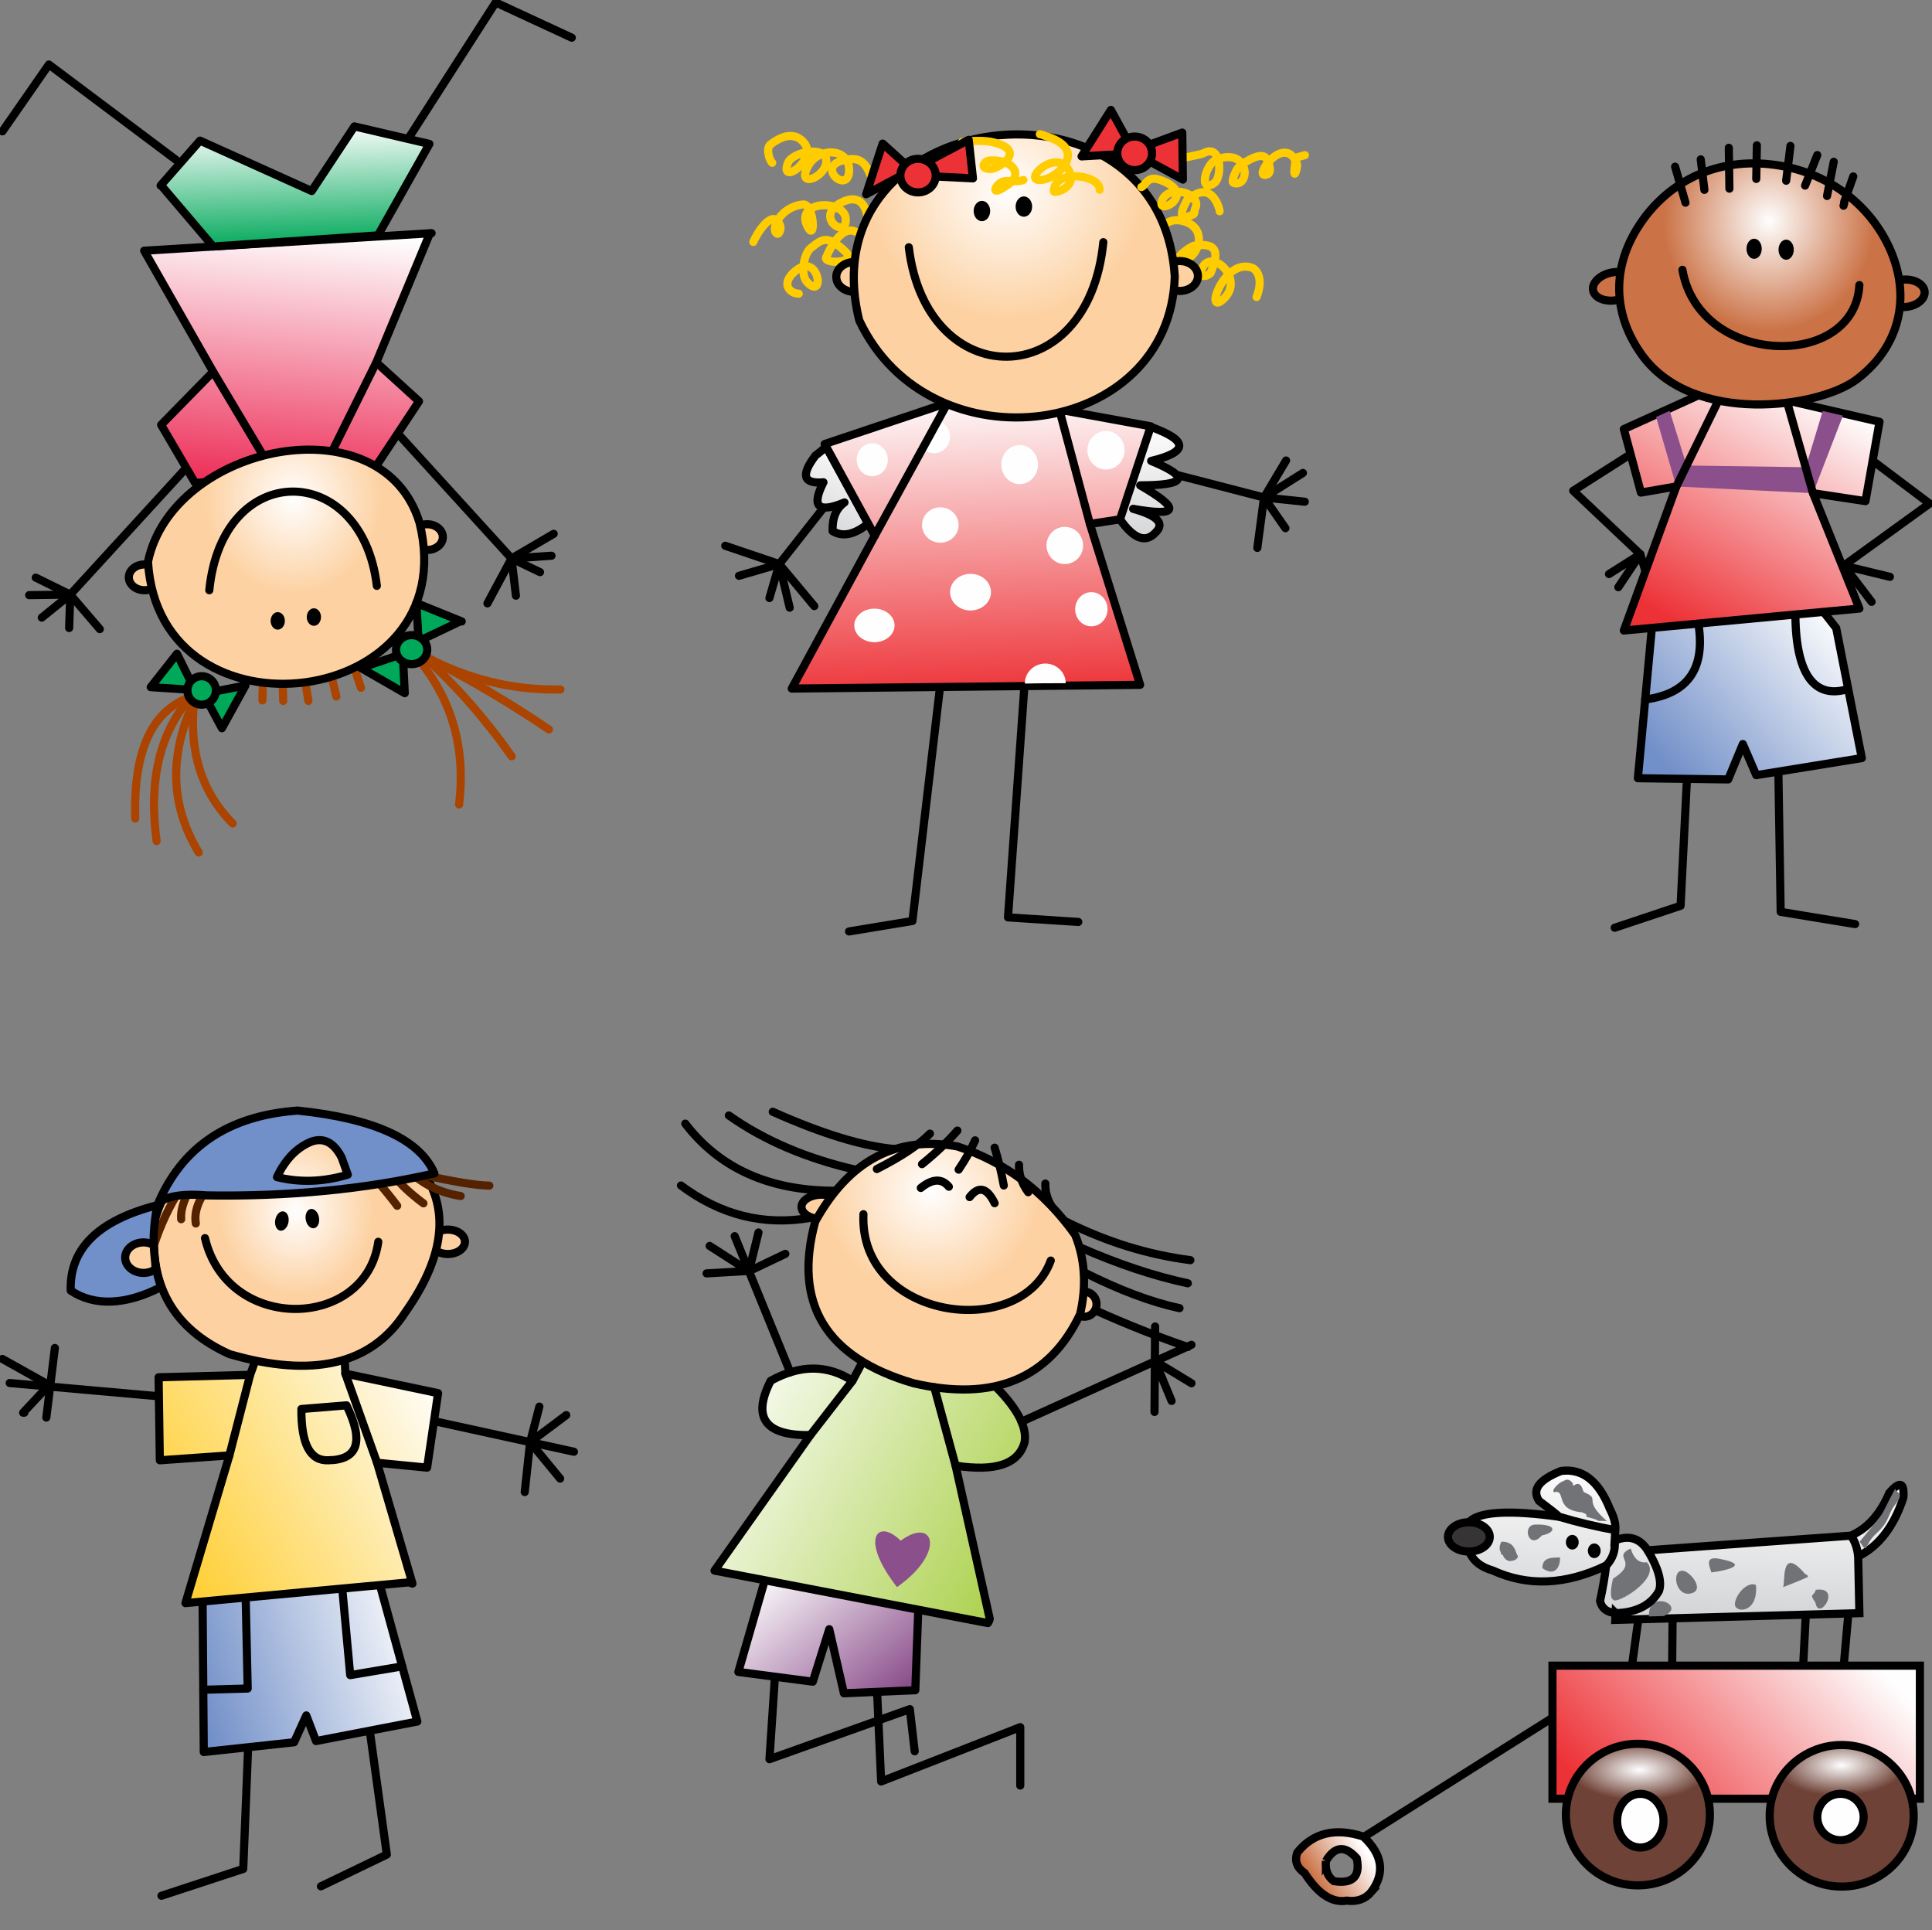 <?xml version='1.0' encoding='utf-8'?>
<svg xmlns:xlink="http://www.w3.org/1999/xlink" xmlns="http://www.w3.org/2000/svg" width="1187.297" height="1185.965" style="fill-rule:evenodd" viewBox="0 0 2227.428 2224.933" id="svg2" version="1.1"><rect x="0" y="0" width="2227.428" height="2224.933" fill="#808080" stroke="none"/><defs id="defs4"><style type="text/css" id="style6"> .str2 {stroke:#373435;stroke-width:1.329} .str4 {stroke:#373435;stroke-width:3.324} .str1 {stroke:#373435;stroke-width:6.647} .str3 {stroke:#373435;stroke-width:9.971} .str0 {stroke:#A45E4D;stroke-width:13.295} .fil1 {fill:none} .fil5 {fill:#373435} .fil6 {fill:#00A859} .fil0 {fill:#848688} .fil2 {fill:#FDD1A1} .fil7 {fill:url(#id0)} .fil3 {fill:url(#id1)} .fil4 {fill:url(#id2)} </style><linearGradient id="id0" gradientUnits="userSpaceOnUse" x1="342.104" y1="287.112" x2="337.941" y2="145.582"> <stop offset="0" style="stop-color:#00A859" id="stop9"/> <stop offset="1" style="stop-color:#FEFEFE" id="stop11"/> </linearGradient><linearGradient id="id1" gradientUnits="userSpaceOnUse" x1="318.767" y1="562.015" x2="344.864" y2="266.259"> <stop offset="0" style="stop-color:#ED2F59" id="stop14"/> <stop offset="1" style="stop-color:#FEFEFE" id="stop16"/> </linearGradient><radialGradient id="id2" gradientUnits="userSpaceOnUse" cx="357.218" cy="592.952" r="90.189" fx="357.218" fy="592.952"> <stop offset="0" style="stop-color:#FEFEFE" id="stop19"/> <stop offset="1" style="stop-color:#FDD1A1" id="stop21"/> </radialGradient><radialGradient fy="156.604" fx="295.342" r="81.222" cy="156.604" cx="295.342" gradientUnits="userSpaceOnUse" id="id3"> <stop id="stop3059" style="stop-color:#FEFEFE" offset="0"/> <stop id="stop3061" style="stop-color:#FDD1A1" offset="1"/> </radialGradient><linearGradient y2="344.64" x2="291.422" y1="711.874" x1="304.084" gradientUnits="userSpaceOnUse" id="id1-7"> <stop id="stop3053" style="stop-color:#ED3237" offset="0"/> <stop id="stop3055" style="stop-color:#FEFEFE" offset="1"/> </linearGradient><linearGradient y2="528.037" x2="526.079" y1="383.466" x1="512.088" gradientUnits="userSpaceOnUse" id="id0-1"> <stop id="stop3048" style="stop-color:#FEFEFE" offset="0"/> <stop id="stop3050" style="stop-color:#D2D3D5" offset="1"/> </linearGradient><style id="style3045" type="text/css"> .str3 {stroke:#373435;stroke-width:1.391} .str2 {stroke:#373435;stroke-width:3.477} .str0 {stroke:#373435;stroke-width:6.953} .str1 {stroke:#D7CC75;stroke-width:6.953} .str4 {stroke:#373435;stroke-width:10.43} .fil1 {fill:none} .fil8 {fill:#373435} .fil0 {fill:#848688} .fil7 {fill:#ED3237} .fil5 {fill:#FDD1A1} .fil9 {fill:#FEFEFE} .fil3 {fill:url(#id0)} .fil4 {fill:url(#id1)} .fil2 {fill:url(#id2)} .fil6 {fill:url(#id3)} </style><radialGradient fy="196.252" fx="326.92" r="94.414" cy="196.252" cx="326.92" gradientUnits="userSpaceOnUse" id="id2-8"> <stop id="stop3190" style="stop-color:#FEFEFE" offset="0"/> <stop id="stop3192" style="stop-color:#FDD1A1" offset="1"/> </radialGradient><linearGradient y2="700.005" x2="139.929" y1="911.923" x1="316.528" gradientUnits="userSpaceOnUse" id="id1-8"> <stop id="stop3185" style="stop-color:#8B4F8B" offset="0"/> <stop id="stop3187" style="stop-color:#FEFEFE" offset="1"/> </linearGradient><linearGradient y2="442.959" x2="44.528" y1="719.662" x1="542.595" gradientUnits="userSpaceOnUse" id="id0-4"> <stop id="stop3180" style="stop-color:#A8CF45" offset="0"/> <stop id="stop3182" style="stop-color:#FEFEFE" offset="1"/> </linearGradient><style id="style3177" type="text/css"> .str1 {stroke:#373435;stroke-width:4.413} .str0 {stroke:#373435;stroke-width:8.826} .fil0 {fill:none} .fil6 {fill:#848688} .fil5 {fill:#8B4F8B} .fil3 {fill:#FDD1A1} .fil2 {fill:url(#id0)} .fil1 {fill:url(#id1)} .fil4 {fill:url(#id2)} </style><radialGradient fy="10.145" fx="34.618" r="5.745" cy="10.145" cx="34.618" gradientUnits="userSpaceOnUse" id="id2-1"> <stop id="stop3304" style="stop-color:#FEFEFE" offset="0"/> <stop id="stop3306" style="stop-color:#FDD1A1" offset="1"/> </radialGradient><linearGradient y2="26.584" x2="42.282" y1="43.171" x1="14.291" gradientUnits="userSpaceOnUse" id="id1-5"> <stop id="stop3299" style="stop-color:#FFCC29" offset="0"/> <stop id="stop3301" style="stop-color:#FEFEFE" offset="1"/> </linearGradient><linearGradient y2="49.626" x2="40.24" y1="56.008" x1="18.54" gradientUnits="userSpaceOnUse" id="id0-5"> <stop id="stop3294" style="stop-color:#718FC8" offset="0"/> <stop id="stop3296" style="stop-color:#FEFEFE" offset="1"/> </linearGradient><style id="style3291" type="text/css"> .str3 {stroke:#373435;stroke-width:0.11} .str1 {stroke:#373435;stroke-width:0.274} .str0 {stroke:#373435;stroke-width:0.549} .str4 {stroke:#A45E4D;stroke-width:0.549} .str2 {stroke:#373435;stroke-width:0.823} .fil1 {fill:none} .fil6 {fill:#373435} .fil7 {fill:#718FC8} .fil0 {fill:#848688} .fil4 {fill:#FDD1A1} .fil2 {fill:url(#id0)} .fil3 {fill:url(#id1)} .fil5 {fill:url(#id2)} </style><radialGradient fy="224.837" fx="601.951" r="207.581" cy="224.837" cx="601.951" gradientUnits="userSpaceOnUse" id="id2-7"> <stop id="stop3412" style="stop-color:#FEFEFE" offset="0"/> <stop id="stop3414" style="stop-color:#CB7246" offset="1"/> </radialGradient><linearGradient y2="483.913" x2="653.616" y1="944.072" x1="394.776" gradientUnits="userSpaceOnUse" id="id1-2"> <stop id="stop3407" style="stop-color:#ED3237" offset="0"/> <stop id="stop3409" style="stop-color:#FEFEFE" offset="1"/> </linearGradient><linearGradient y2="917.766" x2="688.12" y1="1217.53" x1="353.094" gradientUnits="userSpaceOnUse" id="id0-15"> <stop id="stop3402" style="stop-color:#718FC8" offset="0"/> <stop id="stop3404" style="stop-color:#FEFEFE" offset="1"/> </linearGradient><style id="style3399" type="text/css"> .str2 {stroke:#373435;stroke-width:2.262} .str1 {stroke:#373435;stroke-width:5.654} .str0 {stroke:#373435;stroke-width:11.308} .str3 {stroke:#373435;stroke-width:16.962} .fil1 {fill:none} .fil7 {fill:#373435} .fil0 {fill:#848688} .fil4 {fill:#8B4F8B} .fil5 {fill:#CB7246} .fil2 {fill:url(#id0)} .fil3 {fill:url(#id1)} .fil6 {fill:url(#id2)} </style><radialGradient fy="32.312" fx="64.051" r="3.198" cy="32.312" cx="64.051" gradientUnits="userSpaceOnUse" id="id3-2"> <stop id="stop3516" style="stop-color:#FEFEFE" offset="0"/> <stop id="stop3518" style="stop-color:#6F4237" offset="1"/> </radialGradient><linearGradient y2="40.368" x2="9.939" y1="43.716" x1="4.708" gradientUnits="userSpaceOnUse" id="id2-2"> <stop id="stop3511" style="stop-color:#CB7246" offset="0"/> <stop id="stop3513" style="stop-color:#FEFEFE" offset="1"/> </linearGradient><linearGradient y2="17.25" x2="60.439" y1="38.676" x1="38.039" gradientUnits="userSpaceOnUse" id="id1-3"> <stop id="stop3506" style="stop-color:#ED3237" offset="0"/> <stop id="stop3508" style="stop-color:#FEFEFE" offset="1"/> </linearGradient><linearGradient y2="16.193" x2="43.391" y1="-0.056" x1="43.962" gradientUnits="userSpaceOnUse" id="id0-2"> <stop id="stop3501" style="stop-color:#FEFEFE" offset="0"/> <stop id="stop3503" style="stop-color:#D2D3D5" offset="1"/> </linearGradient><style id="style3498" type="text/css"> .str2 {stroke:#373435;stroke-width:0.122} .str0 {stroke:#373435;stroke-width:0.61} .str1 {stroke:#373435;stroke-width:1.219} .fil1 {fill:none} .fil5 {fill:#373435} .fil4 {fill:#727376} .fil0 {fill:#848688} .fil8 {fill:#FEFEFE} .fil3 {fill:url(#id0)} .fil2 {fill:url(#id1)} .fil6 {fill:url(#id2)} .fil7 {fill:url(#id3)} </style><linearGradient xlink:href="#id0-5" id="linearGradient5571" gradientUnits="userSpaceOnUse" x1="18.54" y1="56.008" x2="40.24" y2="49.626"/><linearGradient xlink:href="#id1-5" id="linearGradient5573" gradientUnits="userSpaceOnUse" x1="14.291" y1="43.171" x2="42.282" y2="26.584"/><radialGradient xlink:href="#id2-1" id="radialGradient5591" gradientUnits="userSpaceOnUse" cx="28.042" cy="9.656" fx="28.042" fy="9.656" r="5.745" gradientTransform="matrix(15.822,-0.471,0.508,17.051,-106.478,1246.678)"/><linearGradient xlink:href="#id0" id="linearGradient5653" gradientUnits="userSpaceOnUse" gradientTransform="translate(1.961,0.457)" x1="342.104" y1="287.112" x2="337.941" y2="145.582"/><radialGradient xlink:href="#id2" id="radialGradient5669" gradientUnits="userSpaceOnUse" gradientTransform="matrix(1.148,-0.002,0.002,1.232,-52.125,-136.366)" cx="340.493" cy="579.353" fx="340.493" fy="579.353" r="90.189"/><linearGradient xlink:href="#id1" id="linearGradient5676" gradientUnits="userSpaceOnUse" gradientTransform="translate(1.961,0.457)" x1="318.767" y1="562.015" x2="344.864" y2="266.259"/><linearGradient xlink:href="#id1-7" id="linearGradient5841" gradientUnits="userSpaceOnUse" gradientTransform="matrix(0.956,0,0,0.956,754.613,125.301)" x1="304.084" y1="711.874" x2="291.422" y2="344.64"/><linearGradient xlink:href="#id0-1" id="linearGradient5847" gradientUnits="userSpaceOnUse" gradientTransform="matrix(0.956,0,0,0.956,754.613,125.301)" x1="512.088" y1="383.466" x2="526.079" y2="528.037"/><linearGradient xlink:href="#id0-1" id="linearGradient5850" gradientUnits="userSpaceOnUse" gradientTransform="matrix(0.956,0,0,0.956,754.613,125.301)" x1="160.331" y1="407.458" x2="104.969" y2="520.586"/><radialGradient xlink:href="#id3" id="radialGradient5904" gradientUnits="userSpaceOnUse" gradientTransform="matrix(2.004,-0.039,0.036,1.843,393.363,49.032)" cx="341.104" cy="100.948" fx="341.104" fy="100.948" r="81.222"/><radialGradient xlink:href="#id2-7" id="radialGradient6001" gradientUnits="userSpaceOnUse" gradientTransform="matrix(0.588,0,0,0.616,1588.49,165.155)" cx="557.858" cy="148.03" fx="557.858" fy="148.03" r="207.581"/><linearGradient xlink:href="#id1-2" id="linearGradient6008" gradientUnits="userSpaceOnUse" x1="394.776" y1="944.072" x2="653.616" y2="483.913" gradientTransform="matrix(0.588,0,0,0.588,1588.49,169.329)"/><linearGradient xlink:href="#id0-15" id="linearGradient6015" gradientUnits="userSpaceOnUse" x1="353.094" y1="1217.53" x2="688.12" y2="917.766" gradientTransform="matrix(0.588,0,0,0.588,1588.49,169.329)"/><linearGradient xlink:href="#id1-3" id="linearGradient6764" gradientUnits="userSpaceOnUse" gradientTransform="matrix(10.903,0,0,10.903,1465.454,1666.973)" x1="38.039" y1="38.676" x2="60.439" y2="17.25"/><linearGradient xlink:href="#id0-2" id="linearGradient6766" gradientUnits="userSpaceOnUse" gradientTransform="matrix(10.903,0,0,10.903,1465.454,1666.973)" x1="43.962" y1="-0.056" x2="43.391" y2="16.193"/><linearGradient xlink:href="#id2-2" id="linearGradient6768" gradientUnits="userSpaceOnUse" gradientTransform="matrix(10.903,0,0,10.903,1465.454,1666.973)" x1="4.708" y1="43.716" x2="9.939" y2="40.368"/><radialGradient xlink:href="#id3-2" id="radialGradient6770" gradientUnits="userSpaceOnUse" gradientTransform="matrix(23.453,-0.523,0.243,10.9,700.155,1698.627)" cx="60.371" cy="31.468" fx="60.371" fy="31.468" r="3.198"/><radialGradient xlink:href="#id3-2" id="radialGradient6772" gradientUnits="userSpaceOnUse" gradientTransform="matrix(24.577,2.8796847e-6,-3.3218096e-6,10.903,932.424,1666.973)" cx="38.981" cy="31.945" fx="38.981" fy="31.945" r="3.198"/><linearGradient xlink:href="#id1-8" id="linearGradient6774" gradientUnits="userSpaceOnUse" gradientTransform="matrix(0.753,0,0,0.753,784.021,1252.815)" x1="316.528" y1="911.923" x2="139.929" y2="700.005"/><linearGradient xlink:href="#id0-4" id="linearGradient6776" gradientUnits="userSpaceOnUse" gradientTransform="matrix(0.753,0,0,0.753,784.021,1252.815)" x1="542.595" y1="719.662" x2="44.528" y2="442.959"/><radialGradient xlink:href="#id2-8" id="radialGradient6778" gradientUnits="userSpaceOnUse" gradientTransform="matrix(1.344,0.003,-0.003,1.28,564.722,1195.78)" cx="379.268" cy="119.247" fx="379.268" fy="119.247" r="94.414"/></defs> <g id="g5724" transform="translate(-1.877,-1.876)" style="stroke-width:9.38;stroke-miterlimit:4;stroke-dasharray:none"><g id="g5689" style="stroke-width:9.38;stroke-miterlimit:4;stroke-dasharray:none"><path id="_193716384" d="M 209.74,189.877 58.244,76.254 4.69,153.265" style="fill:none;stroke:#000000;stroke-width:9.38;stroke-linecap:round;stroke-linejoin:round;stroke-miterlimit:4;stroke-opacity:1;stroke-dasharray:none"/><path id="_193704936" d="m 472.348,162.037 100.982,-157.347 87.759,40.634" style="fill:none;stroke:#000000;stroke-width:9.38;stroke-linecap:round;stroke-linejoin:round;stroke-miterlimit:4;stroke-opacity:1;stroke-dasharray:none"/><path id="_193716336" d="m 460.424,501.546 131.212,144.079 32.824,15.781" style="fill:none;stroke:#000000;stroke-width:9.38;stroke-linecap:round;stroke-linejoin:round;stroke-miterlimit:4;stroke-opacity:1;stroke-dasharray:none"/><path id="_193715712" d="m 216.667,541.22 -133.806,146.067 -32.824,26.512" style="fill:none;stroke:#000000;stroke-width:9.38;stroke-linecap:round;stroke-linejoin:round;stroke-miterlimit:4;stroke-opacity:1;stroke-dasharray:none"/><path id="_193716240" d="m 304.425,809.221 0.575,-22.268" style="fill:none;stroke:#aa4400;stroke-width:9.38;stroke-linecap:round;stroke-linejoin:round;stroke-miterlimit:4;stroke-opacity:1;stroke-dasharray:none"/><path id="_193714272" d="m 328.412,809.852 -0.63,-21.513" style="fill:none;stroke:#aa4400;stroke-width:9.38;stroke-linecap:round;stroke-linejoin:round;stroke-miterlimit:4;stroke-opacity:1;stroke-dasharray:none"/><path id="_193705920" d="M 357.448,809.852 353.635,786.626" style="fill:none;stroke:#aa4400;stroke-width:9.38;stroke-linecap:round;stroke-linejoin:round;stroke-miterlimit:4;stroke-opacity:1;stroke-dasharray:none"/><path id="_193716216" d="m 389.642,804.803 -5.892,-24.681" style="fill:none;stroke:#aa4400;stroke-width:9.38;stroke-linecap:round;stroke-linejoin:round;stroke-miterlimit:4;stroke-opacity:1;stroke-dasharray:none"/><path id="_193716192" d="m 418.047,794.702 -8.245,-24.697" style="fill:none;stroke:#aa4400;stroke-width:9.38;stroke-linecap:round;stroke-linejoin:round;stroke-miterlimit:4;stroke-opacity:1;stroke-dasharray:none"/><path id="_193713936" d="m 512.416,621.009 c 0,8.193 -8.054,14.834 -17.99,14.834 -9.935,0 -17.99,-6.641 -17.99,-14.834 0,-8.193 8.054,-14.834 17.99,-14.834 9.935,0 17.99,6.641 17.99,14.834 z" style="fill:#fdd1a1;stroke:#000000;stroke-width:9.38;stroke-linejoin:round;stroke-miterlimit:4;stroke-opacity:1;stroke-dasharray:none"/><path id="_193716144" d="m 186.384,667.405 c 0,8.193 -8.054,14.834 -17.99,14.834 -9.935,0 -17.99,-6.641 -17.99,-14.834 0,-8.193 8.054,-14.834 17.99,-14.834 9.935,0 17.99,6.641 17.99,14.834 z" style="fill:#fdd1a1;stroke:#000000;stroke-width:9.38;stroke-linejoin:round;stroke-miterlimit:4;stroke-opacity:1;stroke-dasharray:none"/><path id="_193716048" d="m 247.614,430.375 -79.536,-139.503 331.398,-20.199 -1.894,0 -61.861,148.971 49.236,44.817 -54.286,82.061 -203.888,11.993 -39.137,-66.91 z" style="fill:url(#linearGradient5676);stroke:#000000;stroke-width:9.38;stroke-linejoin:round;stroke-miterlimit:4;stroke-opacity:1;stroke-dasharray:none"/><path id="_193715856" d="m 563.862,697.386 27.774,-51.761 48.605,-28.405" style="fill:none;stroke:#000000;stroke-width:9.38;stroke-linecap:round;stroke-linejoin:round;stroke-miterlimit:4;stroke-opacity:1;stroke-dasharray:none"/><path id="_193704912" d="m 637.716,642.469 -46.08,3.156 5.05,42.924" style="fill:none;stroke:#000000;stroke-width:9.38;stroke-linecap:round;stroke-linejoin:round;stroke-miterlimit:4;stroke-opacity:1;stroke-dasharray:none"/><path id="_193714944" d="m 116.948,727.055 -34.087,-39.768 -39.767,-19.569" style="fill:none;stroke:#000000;stroke-width:9.38;stroke-linecap:round;stroke-linejoin:round;stroke-miterlimit:4;stroke-opacity:1;stroke-dasharray:none"/><path id="_193712712" d="m 35.519,687.918 47.342,-0.631 -1.263,38.505" style="fill:none;stroke:#000000;stroke-width:9.38;stroke-linecap:round;stroke-linejoin:round;stroke-miterlimit:4;stroke-opacity:1;stroke-dasharray:none"/><path style="fill:url(#radialGradient5669);stroke:#000000;stroke-width:9.38;stroke-linejoin:round;stroke-miterlimit:4;stroke-opacity:1;stroke-dasharray:none" d="m 485.589,604.596 c 52.953,215.297 -300.117,259.905 -313.092,44.818 28.111,-135.65 270.483,-185.98 313.092,-44.818 z" class="fil4 str1" id="_193716120"/><path id="_193715544" d="m 330.305,717.587 c 0,5.578 -3.674,10.1 -8.206,10.1 -4.532,0 -8.206,-4.522 -8.206,-10.1 0,-5.578 3.674,-10.099 8.206,-10.099 4.532,0 8.206,4.522 8.206,10.099 z" style="fill:#000000;fill-opacity:1;stroke:none;stroke-width:9.38;stroke-miterlimit:4;stroke-dasharray:none"/><path id="_193715520" d="m 371.967,713.169 c 0,5.578 -3.674,10.099 -8.206,10.099 -4.532,0 -8.206,-4.522 -8.206,-10.099 0,-5.578 3.674,-10.1 8.206,-10.1 4.532,0 8.206,4.522 8.206,10.1 z" style="fill:#000000;fill-opacity:1;stroke:none;stroke-width:9.38;stroke-miterlimit:4;stroke-dasharray:none"/><path style="fill:none;stroke:#000000;stroke-width:9.38;stroke-linecap:round;stroke-linejoin:round;stroke-miterlimit:4;stroke-opacity:1;stroke-dasharray:none" d="m 243.195,682.239 c 14.896,-151.485 175.861,-150.013 193.158,-5.05" class="fil1 str3" id="_193707168"/><path id="_193707912" d="m 247.614,430.375 57.533,96.428" style="fill:none;stroke:#000000;stroke-width:9.38;stroke-linejoin:round;stroke-miterlimit:4;stroke-opacity:1;stroke-dasharray:none"/><path id="_193715016" d="M 435.721,419.644 385.137,521.554" style="fill:none;stroke:#000000;stroke-width:9.38;stroke-linejoin:round;stroke-miterlimit:4;stroke-opacity:1;stroke-dasharray:none"/><path id="_193715688" d="m 175.653,793.967 30.3,-38.506 23.355,47.343 55.548,-10.731 -27.142,49.236 -23.357,-43.555 z" style="fill:#00a859;stroke:#000000;stroke-width:9.38;stroke-linejoin:round;stroke-miterlimit:4;stroke-opacity:1;stroke-dasharray:none"/><path id="_193715736" d="m 484.957,749.149 -3.052,-52.105 52.288,21.175 -1.893,0 -66.279,31.562 2.525,51.129 -50.499,-29.036 z" style="fill:#00a859;stroke:#000000;stroke-width:9.38;stroke-linejoin:round;stroke-miterlimit:4;stroke-opacity:1;stroke-dasharray:none"/><path style="fill:none;stroke:#aa4400;stroke-width:9.38;stroke-linecap:round;stroke-linejoin:round;stroke-miterlimit:4;stroke-opacity:1;stroke-dasharray:none" d="m 270.164,951.109 c -35.939,-36.271 -50.748,-83.323 -44.429,-141.153 m 0,0 c -29.318,62.375 -27.553,120.577 5.293,174.608" class="fil1 str0" id="_193711272"/><path style="fill:none;stroke:#aa4400;stroke-width:9.38;stroke-linecap:round;stroke-linejoin:round;stroke-miterlimit:4;stroke-opacity:1;stroke-dasharray:none" d="m 222.339,805.017 c -36.099,40.523 -49.404,95.953 -39.916,166.291" class="fil1 str0" id="_193715928"/><path style="fill:none;stroke:#aa4400;stroke-width:9.38;stroke-linecap:round;stroke-linejoin:round;stroke-miterlimit:4;stroke-opacity:1;stroke-dasharray:none" d="m 157.804,945.428 c -2.234,-76.484 18.348,-122.953 61.745,-139.406" class="fil1 str0" id="_193715592"/><path style="fill:none;stroke:#aa4400;stroke-width:9.38;stroke-linecap:round;stroke-linejoin:round;stroke-miterlimit:4;stroke-opacity:1;stroke-dasharray:none" d="m 531.177,929.224 c 7.78,-64.475 -7.93,-120.332 -47.131,-167.569" class="fil1 str0" id="_193715808"/><path style="fill:none;stroke:#aa4400;stroke-width:9.38;stroke-linecap:round;stroke-linejoin:round;stroke-miterlimit:4;stroke-opacity:1;stroke-dasharray:none" d="m 634.699,842.745 c -44.955,-30.589 -93.538,-59.131 -145.747,-85.627 m 0,0 c 37.483,33.693 71.757,72.546 102.823,116.558" class="fil1 str0" id="_193714968"/><path style="fill:none;stroke:#aa4400;stroke-width:9.38;stroke-linecap:round;stroke-linejoin:round;stroke-miterlimit:4;stroke-opacity:1;stroke-dasharray:none" d="m 647.955,796.666 c -55.157,1.086 -108.158,-12.097 -159.003,-39.547" class="fil1 str0" id="_193716552"/><path id="_193711296" d="m 187.016,215.757 45.449,-51.761 128.771,58.074 49.236,-74.486 86.479,20.2 -59.336,105.416 -189.988,12.823 -58.717,-69.003 z" style="fill:url(#linearGradient5653);stroke:#000000;stroke-width:9.38;stroke-linejoin:round;stroke-miterlimit:4;stroke-opacity:1;stroke-dasharray:none"/><path id="_192825200" d="m 250.769,797.754 c 0,9.064 -7.348,16.412 -16.412,16.412 -9.064,0 -16.412,-7.348 -16.412,-16.412 0,-9.064 7.348,-16.412 16.412,-16.412 9.064,0 16.412,7.348 16.412,16.412 z" style="fill:#00a859;stroke:#000000;stroke-width:9.38;stroke-linejoin:round;stroke-miterlimit:4;stroke-opacity:1;stroke-dasharray:none"/><path id="_193171656" d="m 494.426,750.727 c 0,9.239 -8.054,16.728 -17.99,16.728 -9.935,0 -17.99,-7.489 -17.99,-16.728 0,-9.239 8.054,-16.728 17.99,-16.728 9.935,0 17.99,7.489 17.99,16.728 z" style="fill:#00a859;stroke:#000000;stroke-width:9.38;stroke-linejoin:round;stroke-miterlimit:4;stroke-opacity:1;stroke-dasharray:none"/></g></g> <g id="g6727" transform="translate(-0.893,24.88)" style="stroke-width:9.38;stroke-miterlimit:4;stroke-dasharray:none"><g id="g6418" style="stroke-width:9.38;stroke-miterlimit:4;stroke-dasharray:none"><path style="fill:none;stroke:#000000;stroke-width:9.38;stroke-linecap:round;stroke-linejoin:round;stroke-miterlimit:4;stroke-opacity:1;stroke-dasharray:none" d="m 895.054,1896.754 -7.035,106.231 161.809,-57.689 5.628,48.543" id="_193714704"/><path style="fill:none;stroke:#000000;stroke-width:9.38;stroke-linecap:round;stroke-linejoin:round;stroke-miterlimit:4;stroke-opacity:1;stroke-dasharray:none" d="m 1011.837,1918.911 4.925,109.751 160.401,-62.614 0,67.329" id="_193714608"/><path style="fill:url(#linearGradient6774);stroke:#000000;stroke-width:9.38;stroke-linecap:round;stroke-linejoin:round;stroke-miterlimit:4;stroke-opacity:1;stroke-dasharray:none" d="m 973.848,1927.005 -16.885,-73.869 -18.995,60.503 -85.829,-11.256 31.658,-109.749 175.879,35.175 -3.517,95.679 z" id="_193714512"/><path style="fill:url(#linearGradient6776);fill-rule:evenodd;stroke:#000000;stroke-width:9.38;stroke-linecap:round;stroke-linejoin:round;stroke-miterlimit:4;stroke-opacity:1;stroke-dasharray:none" d="m 889.426,1566.804 c -21.72,42.535 -6.477,63.406 45.729,62.613 l -110.452,156.181 315.175,60.503 c 1.5,-2.526 1.275,-1.938 2.111,-4.924 l -39.397,-176.583 c 45.965,7.132 72.465,-1.78 79.498,-26.734 3.436,-18.395 -9.462,-41.611 -38.694,-69.648 -56.787,2.933 -104.391,-8.088 -142.813,-33.066 l -16.884,31.658 c -28.886,-18.782 -60.309,-18.782 -94.271,0 z" class="fil2 str0" id="_193714416"/><path style="fill:#fdd1a1;stroke:#000000;stroke-width:9.38;stroke-linecap:round;stroke-linejoin:round;stroke-miterlimit:4;stroke-opacity:1;stroke-dasharray:none" d="m 971.737,1366.355 c 0,7.8 -10.471,14.123 -23.388,14.123 -12.917,0 -23.388,-6.323 -23.388,-14.123 0,-7.8 10.471,-14.122 23.388,-14.122 12.917,0 23.388,6.323 23.388,14.122 z" id="_193714320"/><path style="fill:#fdd1a1;stroke:#000000;stroke-width:9.38;stroke-linecap:round;stroke-linejoin:round;stroke-miterlimit:4;stroke-opacity:1;stroke-dasharray:none" d="m 1265.104,1478.514 c 0,7.965 -6.3,14.421 -14.071,14.421 -7.771,0 -14.07,-6.457 -14.07,-14.421 0,-7.965 6.3,-14.421 14.07,-14.421 7.771,0 14.071,6.457 14.071,14.421 z" id="_193713528"/><path style="fill:url(#radialGradient6778);fill-rule:evenodd;stroke:#000000;stroke-width:9.38;stroke-linecap:round;stroke-linejoin:round;stroke-miterlimit:4;stroke-opacity:1;stroke-dasharray:none" d="m 1240.48,1398.664 c 11.359,28.277 13.236,58.762 5.628,91.457 -35.408,74.439 -99.429,100.939 -192.06,79.498 -101.182,-29.612 -138.937,-91.756 -113.265,-186.432 38.971,-70.445 93.611,-99.289 163.919,-86.533 54.599,17.742 99.859,51.745 135.779,102.01 z" class="fil4 str0" id="_193713648"/><path style="fill:none;stroke:#000000;stroke-width:9.38;stroke-linecap:round;stroke-linejoin:round;stroke-miterlimit:4;stroke-opacity:1;stroke-dasharray:none" d="m 1178.573,1613.941 195.972,-88.643" id="_193713720"/><path style="fill:none;stroke:#000000;stroke-width:9.38;stroke-linecap:round;stroke-linejoin:round;stroke-miterlimit:4;stroke-opacity:1;stroke-dasharray:none" d="m 1332.643,1504.192 -0.704,98.492" id="_193713792"/><path style="fill:none;stroke:#000000;stroke-width:9.38;stroke-linecap:round;stroke-linejoin:round;stroke-miterlimit:4;stroke-opacity:1;stroke-dasharray:none" d="m 1374.545,1569.62 -41.836,-25.378 18.928,45.779" id="_193713912"/><path style="fill:none;stroke:#000000;stroke-width:9.38;stroke-linecap:round;stroke-linejoin:round;stroke-miterlimit:4;stroke-opacity:1;stroke-dasharray:none" d="m 911.94,1556.956 -64.02,-156.885" id="_193714056"/><path style="fill:none;stroke:#000000;stroke-width:9.38;stroke-linecap:round;stroke-linejoin:round;stroke-miterlimit:4;stroke-opacity:1;stroke-dasharray:none" d="m 906.312,1420.474 -41.908,19.992 -45.328,-29.137" id="_193714152"/><path style="fill:none;stroke:#000000;stroke-width:9.38;stroke-linecap:round;stroke-linejoin:round;stroke-miterlimit:4;stroke-opacity:1;stroke-dasharray:none" d="m 815.558,1442.987 48.91,-2.847 10.889,-44.289" id="_193714248"/><path d="m 1230.082,1383.396 c 46.599,23.271 94.335,38.045 143.209,44.322" class="fil0 str0" id="_193710048" style="fill:none;stroke:#000000;stroke-width:9.38;stroke-linecap:round;stroke-linejoin:round;stroke-miterlimit:4;stroke-opacity:1;stroke-dasharray:none"/><path d="m 1245.804,1412.868 c 44.33,19.478 85.837,33.314 124.523,41.508" class="fil0 str0" id="_193713360" style="fill:none;stroke:#000000;stroke-width:9.38;stroke-linecap:round;stroke-linejoin:round;stroke-miterlimit:4;stroke-opacity:1;stroke-dasharray:none"/><path d="m 1250.332,1441.579 c 40.897,20.611 77.714,34.447 110.452,41.508" class="fil0 str0" id="_193713384" style="fill:none;stroke:#000000;stroke-width:9.38;stroke-linecap:round;stroke-linejoin:round;stroke-miterlimit:4;stroke-opacity:1;stroke-dasharray:none"/><path d="m 1263.622,1485.511 c 36.258,16.298 71.793,30.41 106.605,42.337" class="fil0 str0" id="_189529488" style="fill:none;stroke:#000000;stroke-width:9.38;stroke-linecap:round;stroke-linejoin:round;stroke-miterlimit:4;stroke-opacity:1;stroke-dasharray:none"/><path d="m 935.155,1378.965 c -53.744,9.315 -103.457,-3.114 -149.143,-37.287" class="fil0 str0" id="_193712040" style="fill:none;stroke:#000000;stroke-width:9.38;stroke-linecap:round;stroke-linejoin:round;stroke-miterlimit:4;stroke-opacity:1;stroke-dasharray:none"/><path d="m 962.612,1347.746 c -75.073,-0.188 -132.293,-25.984 -171.659,-77.387" class="fil0 str0" id="_193711416" style="fill:none;stroke:#000000;stroke-width:9.38;stroke-linecap:round;stroke-linejoin:round;stroke-miterlimit:4;stroke-opacity:1;stroke-dasharray:none"/><path d="m 987.52,1323.54 c -56.966,-13.04 -105.744,-33.911 -146.332,-62.612" class="fil0 str0" id="_193708968" style="fill:none;stroke:#000000;stroke-width:9.38;stroke-linecap:round;stroke-linejoin:round;stroke-miterlimit:4;stroke-opacity:1;stroke-dasharray:none"/><path d="m 891.801,1256.686 c 56.638,25.279 103.304,39.585 140,42.914" class="fil0 str0" id="_193712400" style="fill:none;stroke:#000000;stroke-width:9.38;stroke-linecap:round;stroke-linejoin:round;stroke-miterlimit:4;stroke-opacity:1;stroke-dasharray:none"/><path d="m 996.36,1374.745 c -5.169,121.474 181.497,147.738 215.979,53.468" class="fil0 str0" id="_193708584" style="fill:none;stroke:#000000;stroke-width:9.38;stroke-linecap:round;stroke-linejoin:round;stroke-miterlimit:4;stroke-opacity:1;stroke-dasharray:none"/><path d="m 1147.617,1362.081 c -8.806,-18.05 -18.421,-20.394 -28.844,-7.035" class="fil0 str0" id="_193711152" style="fill:none;stroke:#000000;stroke-width:9.38;stroke-linecap:round;stroke-linejoin:round;stroke-miterlimit:4;stroke-opacity:1;stroke-dasharray:none"/><path d="m 1094.853,1343.086 c -8.178,-9.856 -18.966,-9.387 -32.362,1.407" class="fil0 str0" id="_193708128" style="fill:none;stroke:#000000;stroke-width:9.38;stroke-linecap:round;stroke-linejoin:round;stroke-miterlimit:4;stroke-opacity:1;stroke-dasharray:none"/><path d="m 1011.838,1322.684 c 28.292,-14.39 48.694,-27.991 61.206,-40.804" class="fil0 str0" id="_193711800" style="fill:none;stroke:#000000;stroke-width:9.38;stroke-linecap:round;stroke-linejoin:round;stroke-miterlimit:4;stroke-opacity:1;stroke-dasharray:none"/><path d="m 1063.898,1317.056 c 15.56,-12.554 29.162,-25.451 40.804,-38.694" class="fil0 str0" id="_193712496" style="fill:none;stroke:#000000;stroke-width:9.38;stroke-linecap:round;stroke-linejoin:round;stroke-miterlimit:4;stroke-opacity:1;stroke-dasharray:none"/><path d="m 1106.109,1323.388 c 7.998,-11.919 14.33,-23.176 18.995,-33.769" class="fil0 str0" id="_193711872" style="fill:none;stroke:#000000;stroke-width:9.38;stroke-linecap:round;stroke-linejoin:round;stroke-miterlimit:4;stroke-opacity:1;stroke-dasharray:none"/><path d="m 1158.169,1341.679 c -2.847,-15.584 -6.365,-30.123 -10.553,-43.617" class="fil0 str0" id="_193707840" style="fill:none;stroke:#000000;stroke-width:9.38;stroke-linecap:round;stroke-linejoin:round;stroke-miterlimit:4;stroke-opacity:1;stroke-dasharray:none"/><path d="m 1186.31,1349.418 c -7.471,-10.2 -10.989,-20.753 -10.553,-31.658" class="fil0 str0" id="_193709664" style="fill:none;stroke:#000000;stroke-width:9.38;stroke-linecap:round;stroke-linejoin:round;stroke-miterlimit:4;stroke-opacity:1;stroke-dasharray:none"/><path d="m 1212.411,1364.068 c -4.441,-7.676 -6.551,-15.885 -6.332,-24.623" class="fil0 str0" id="_193711632" style="fill:none;stroke:#000000;stroke-width:9.38;stroke-linecap:round;stroke-linejoin:round;stroke-miterlimit:4;stroke-opacity:1;stroke-dasharray:none"/><path d="m 1035.053,1804.593 c 56.583,-39.643 43.215,-82.088 4.221,-53.467 -26.315,-26.295 -48.125,-2.844 -4.221,53.467 z" class="fil5" id="_193712592" style="fill:#8b4f8b;fill-rule:evenodd;stroke:none;stroke-width:9.38;stroke-miterlimit:4;stroke-dasharray:none"/><path style="fill:none;stroke:#000000;stroke-width:9.38;stroke-linecap:round;stroke-linejoin:round;stroke-miterlimit:4;stroke-opacity:1;stroke-dasharray:none" d="M 1102.591,1664.593 1078.02,1574.192" id="_193709880"/><path style="fill:none;stroke:#000000;stroke-width:9.38;stroke-linecap:round;stroke-linejoin:round;stroke-miterlimit:4;stroke-opacity:1;stroke-dasharray:none" d="m 935.155,1629.417 48.542,-62.613" id="_193712376"/></g></g><g id="g6126" transform="translate(-0.638,-1.876)" style="stroke-width:9.38;stroke-miterlimit:4;stroke-dasharray:none"><g id="g6094" style="stroke-width:9.38;stroke-miterlimit:4;stroke-dasharray:none"><path transform="matrix(12.118,0,0,12.118,1.828,1278.727)" style="fill:none;stroke:#000000;stroke-width:0.774;stroke-linecap:round;stroke-linejoin:round;stroke-miterlimit:4;stroke-opacity:1;stroke-dasharray:none" d="M 30.435,74.066 36.705,71.047 34.847,57.578" id="_193720296"/><path transform="matrix(12.118,0,0,12.118,1.828,1278.727)" style="fill:none;stroke:#000000;stroke-width:0.774;stroke-linecap:round;stroke-linejoin:round;stroke-miterlimit:4;stroke-opacity:1;stroke-dasharray:none" d="m 23.584,58.971 -0.54,13.441 -7.78,2.554" id="_193720176"/><path transform="matrix(12.118,0,0,12.118,1.828,1278.727)" style="fill:url(#linearGradient5571);stroke:#000000;stroke-width:0.774;stroke-linecap:round;stroke-linejoin:round;stroke-miterlimit:4;stroke-opacity:1;stroke-dasharray:none" d="M 39.608,58.391 35.66,43.993 l -16.488,2.206 0.116,15.095 8.593,-0.929 1.161,-2.554 0.929,2.438 z" id="_193719384"/><path transform="matrix(12.118,0,0,12.118,1.828,1278.727)" style="fill:none;stroke:#000000;stroke-width:0.774;stroke-linecap:round;stroke-linejoin:round;stroke-miterlimit:4;stroke-opacity:1;stroke-dasharray:none" d="m 38.17,53.146 -4.948,0.833 -0.878,-9.542 0.181,0.601" id="_193720104"/><path d="m 283.632,1831.924 2.57,116.37 -51.224,1.411 0,-0.011" class="fil1 str1" id="_193719840" style="fill:none;stroke:#000000;stroke-width:9.38;stroke-linecap:round;stroke-linejoin:round;stroke-miterlimit:4;stroke-opacity:1;stroke-dasharray:none"/><path style="fill:none;stroke:#000000;stroke-width:9.38;stroke-linecap:round;stroke-linejoin:round;stroke-miterlimit:4;stroke-opacity:1;stroke-dasharray:none" d="M 488.816,1637.339 662.328,1675.33" id="_193719864"/><path transform="matrix(12.118,0,0,12.118,1.828,1278.727)" style="fill:none;stroke:#000000;stroke-width:0.774;stroke-linecap:round;stroke-linejoin:round;stroke-miterlimit:4;stroke-opacity:1;stroke-dasharray:none" d="m 53.774,29.246 -3.436,2.571 2.856,3.467" id="_193716432"/><path transform="matrix(12.118,0,0,12.118,1.828,1278.727)" style="fill:none;stroke:#000000;stroke-width:0.774;stroke-linecap:round;stroke-linejoin:round;stroke-miterlimit:4;stroke-opacity:1;stroke-dasharray:none" d="m 51.219,28.433 -0.882,3.383 -0.512,4.745" id="_193712808"/><path d="M 190.524,1612.013 11.83,1596.109" class="fil1 str0" id="_191679848" style="fill:none;stroke:#000000;stroke-width:9.38;stroke-linecap:round;stroke-linejoin:round;stroke-miterlimit:4;stroke-opacity:1;stroke-dasharray:none"/><path transform="matrix(12.118,0,0,12.118,1.828,1278.727)" style="fill:none;stroke:#000000;stroke-width:0.774;stroke-linecap:round;stroke-linejoin:round;stroke-miterlimit:4;stroke-opacity:1;stroke-dasharray:none" d="m 0.134,23.905 4.43,2.478 -2.462,2.631 0.116,0" id="_193711824"/><path style="fill:none;stroke:#000000;stroke-width:9.38;stroke-linecap:round;stroke-linejoin:round;stroke-miterlimit:4;stroke-opacity:1;stroke-dasharray:none" d="m 63.891,1555.732 -9.849,80.2" id="_189534168"/><path transform="matrix(12.118,0,0,12.118,1.828,1278.727)" style="fill:url(#linearGradient5573);stroke:#000000;stroke-width:0.774;stroke-linecap:round;stroke-linejoin:round;stroke-miterlimit:4;stroke-opacity:1;stroke-dasharray:none" d="m 14.992,25.646 8.709,-0.232 0.929,-2.554 8.012,-0.232 0.116,2.671 8.825,1.858 -1.045,7.083 -4.761,-0.464 3.367,11.495 -0.348,-0.116 -21.249,1.974 4.18,-14.05 -6.619,0.464 z" id="_193713000"/><path style="fill:none;stroke:#000000;stroke-width:9.38;stroke-linecap:round;stroke-linejoin:round;stroke-miterlimit:4;stroke-opacity:1;stroke-dasharray:none" d="M 265.096,1679.551 289.016,1586.686" id="_193057120"/><path style="fill:none;stroke:#000000;stroke-width:9.38;stroke-linecap:round;stroke-linejoin:round;stroke-miterlimit:4;stroke-opacity:1;stroke-dasharray:none" d="m 435.348,1687.993 -36.583,-102.714" id="_193712856"/><path d="m 379.067,1685.178 c 34.373,-0.418 41.409,-21.524 21.105,-63.317 l -52.061,4.221 c -0.302,40.242 10.016,59.94 30.955,59.096 z" class="fil1 str0" id="_193175736" style="fill:none;stroke:#000000;stroke-width:9.38;stroke-linecap:round;stroke-linejoin:round;stroke-miterlimit:4;stroke-opacity:1;stroke-dasharray:none"/><path transform="matrix(12.118,0,0,12.118,1.828,1278.727)" style="fill:#fdd1a1;stroke:#000000;stroke-width:0.774;stroke-linecap:round;stroke-linejoin:round;stroke-miterlimit:4;stroke-opacity:1;stroke-dasharray:none" d="m 44.136,12.758 c 0,0.641 -0.728,1.161 -1.626,1.161 -0.898,0 -1.626,-0.52 -1.626,-1.161 0,-0.641 0.728,-1.161 1.626,-1.161 0.898,0 1.626,0.52 1.626,1.161 z" id="_193720344"/><path style="fill:url(#radialGradient5591);fill-rule:evenodd;stroke:#000000;stroke-width:9.38;stroke-linecap:round;stroke-linejoin:round;stroke-miterlimit:4;stroke-opacity:1;stroke-dasharray:none" d="m 377.66,1296.836 c 53.586,2.081 91.435,22.064 113.55,59.949 27.57,44.278 19.737,96.991 -23.499,158.141 -38.864,60.011 -106.402,75.958 -202.614,47.84 -65.885,-29.741 -94.388,-81.729 -85.508,-155.963 21.95,-74.924 87.974,-111.579 198.072,-109.966 z" class="fil5 str0" id="_193716984"/><path d="m 236.957,1429.098 c 26.104,110.219 185.568,105.998 199.799,4.221" class="fil1 str2" id="_193715064" style="fill:none;stroke:#000000;stroke-width:9.38;stroke-linecap:round;stroke-linejoin:round;stroke-miterlimit:4;stroke-opacity:1;stroke-dasharray:none"/><path transform="matrix(11.934,-2.104,2.104,11.934,360.775,1406.586)" style="fill:#000000;fill-opacity:1;stroke:none;stroke-width:0.774;stroke-miterlimit:4;stroke-dasharray:none" d="M 0.639,0 C 0.639,0.513 0.353,0.929 0,0.929 -0.353,0.929 -0.639,0.513 -0.639,0 c 0,-0.513 0.286,-0.929 0.639,-0.929 0.353,0 0.639,0.416 0.639,0.929 z" id="_191680928"/><path transform="matrix(-11.934,-2.104,-2.104,11.934,325.599,1409.399)" style="fill:#000000;fill-opacity:1;stroke:none;stroke-width:0.774;stroke-miterlimit:4;stroke-dasharray:none" d="M 0.639,0 C 0.639,0.513 0.353,0.929 0,0.929 -0.353,0.929 -0.639,0.513 -0.639,0 c 0,-0.513 0.286,-0.929 0.639,-0.929 0.353,0 0.639,0.416 0.639,0.929 z" id="_193711560"/><path d="m 432.535,1359.449 c 12.809,15.362 21.486,26.149 26.03,32.362" class="fil1 str4" id="_191679824" style="fill:none;stroke:#552200;stroke-width:9.38;stroke-linecap:round;stroke-linejoin:round;stroke-miterlimit:4;stroke-opacity:1;stroke-dasharray:none"/><path d="m 452.936,1354.524 c 7.536,10.76 19.496,22.251 35.879,34.473" class="fil1 str4" id="_191679800" style="fill:none;stroke:#552200;stroke-width:9.38;stroke-linecap:round;stroke-linejoin:round;stroke-miterlimit:4;stroke-opacity:1;stroke-dasharray:none"/><path d="m 470.525,1350.303 c 16.918,16.427 37.32,26.511 61.206,30.252" class="fil1 str4" id="_193716744" style="fill:none;stroke:#552200;stroke-width:9.38;stroke-linecap:round;stroke-linejoin:round;stroke-miterlimit:4;stroke-opacity:1;stroke-dasharray:none"/><path d="m 491.209,1356.785 c 33.899,7.532 58.427,11.468 73.586,11.81" class="fil1 str4" id="_193720152" style="fill:none;stroke:#552200;stroke-width:9.38;stroke-linecap:round;stroke-linejoin:round;stroke-miterlimit:4;stroke-opacity:1;stroke-dasharray:none"/><path d="m 241.177,1370.002 c -11.983,15.018 -16.908,29.089 -14.774,42.211" class="fil1 str4" id="_193716096" style="fill:none;stroke:#552200;stroke-width:9.38;stroke-linecap:round;stroke-linejoin:round;stroke-miterlimit:4;stroke-opacity:1;stroke-dasharray:none"/><path d="m 219.368,1373.52 c -7.337,12.693 -10.62,23.949 -9.849,33.769" class="fil1 str4" id="_193707768" style="fill:none;stroke:#552200;stroke-width:9.38;stroke-linecap:round;stroke-linejoin:round;stroke-miterlimit:4;stroke-opacity:1;stroke-dasharray:none"/><path d="m 187.123,1386.297 c -21.028,18.395 -38.421,36.18 -52.177,53.353" class="fil1 str4" id="_193716720" style="fill:none;stroke:#000000;stroke-width:9.38;stroke-linecap:round;stroke-linejoin:round;stroke-miterlimit:4;stroke-opacity:1;stroke-dasharray:none"/><path d="m 208.815,1372.113 c -12.732,19.469 -23.081,41.54 -31.043,66.213" class="fil1 str4" id="_193716768" style="fill:none;stroke:#552200;stroke-width:9.38;stroke-linecap:round;stroke-linejoin:round;stroke-miterlimit:4;stroke-opacity:1;stroke-dasharray:none"/><path d="m 239.77,1379.851 c 93.386,1.442 180.623,-7 261.709,-25.327 -16.61,-39.108 -69.14,-63.262 -157.59,-72.462 -79.956,5.638 -133.892,41.987 -161.809,109.046 -68.201,17.438 -101.501,50.269 -99.899,98.492 27.062,18.202 63.758,16.795 104.233,-4.221 -10.905,-30.247 -10.538,-61.879 -4.334,-94.271 6.992,-9.928 26.222,-13.68 57.688,-11.257 z m 161.809,-23.919 c -28.032,8.409 -55.235,9.347 -81.608,2.814 9.64,-20.407 22.772,-34.009 39.397,-40.804 14.483,-5.227 26.208,0.871 35.176,18.292 4.69,13.132 7.035,19.698 7.035,19.698 z" class="fil7 str0" id="_191680448" style="fill:#718fc8;fill-rule:evenodd;stroke:#000000;stroke-width:9.38;stroke-linecap:round;stroke-linejoin:round;stroke-miterlimit:4;stroke-opacity:1;stroke-dasharray:none"/><path d="m 166.073,1469.196 c 5.414,0 10.351,-1.699 14.086,-4.491 -0.858,-12.345 -1.73,-16.517 -2.305,-27.691 -3.364,-1.89 -7.419,-2.993 -11.782,-2.993 -11.656,0 -21.105,7.875 -21.105,17.588 0,9.713 9.449,17.588 21.105,17.588 z" class="fil4 str0" id="_193174392" style="fill:#fdd1a1;fill-rule:evenodd;stroke:#000000;stroke-width:9.38;stroke-linecap:round;stroke-linejoin:round;stroke-miterlimit:4;stroke-opacity:1;stroke-dasharray:none"/></g></g><g id="g6048" transform="translate(122.907,-1.876)" style="stroke-width:9.38;stroke-miterlimit:4;stroke-dasharray:none"><g id="g6019" style="stroke-width:9.38;stroke-miterlimit:4;stroke-dasharray:none"><path style="fill:none;stroke:#000000;stroke-width:9.38;stroke-linecap:round;stroke-linejoin:round;stroke-miterlimit:4;stroke-opacity:1;stroke-dasharray:none" d="m 2015.879,1067.079 -85.829,-14.067 -2.814,-173.065" id="_194178280"/><path style="fill:none;stroke:#000000;stroke-width:9.38;stroke-linecap:round;stroke-linejoin:round;stroke-miterlimit:4;stroke-opacity:1;stroke-dasharray:none" d="m 1823.114,877.132 -8.443,168.844 -75.98,25.324" id="_194181976"/><path style="fill:url(#linearGradient6015);stroke:#000000;stroke-width:9.38;stroke-linecap:round;stroke-linejoin:round;stroke-miterlimit:4;stroke-opacity:1;stroke-dasharray:none" d="m 1968.743,693.513 -186.433,23.919 -16.884,181.508 104.121,1.405 16.884,-40.802 15.478,35.882 121.709,-19.698 -29.548,-149.852 z" id="_194179816"/><path style="fill:none;stroke:#000000;stroke-width:9.38;stroke-linecap:round;stroke-linejoin:round;stroke-miterlimit:4;stroke-opacity:1;stroke-dasharray:none" id="_194177728" class="fil1 str0" d="m 1768.943,518.336 c -4.511,3.564 -1.058,1.559 -6.332,3.518 l -71.759,45.729 77.387,73.166 7.036,23.216"/><path style="fill:none;stroke:#000000;stroke-width:9.38;stroke-linecap:round;stroke-linejoin:round;stroke-miterlimit:4;stroke-opacity:1;stroke-dasharray:none" d="m 2002.512,654.116 99.196,-71.759 -73.87,-55.579" id="_194177752"/><path style="fill:none;stroke:#000000;stroke-width:9.38;stroke-linecap:round;stroke-linejoin:round;stroke-miterlimit:4;stroke-opacity:1;stroke-dasharray:none" id="_194180104" class="fil1 str0" d="m 1833.297,710.891 c 12.616,58.074 -7.194,90.506 -59.43,97.295"/><path style="fill:none;stroke:#000000;stroke-width:9.38;stroke-linecap:round;stroke-linejoin:round;stroke-miterlimit:4;stroke-opacity:1;stroke-dasharray:none" id="_194178952" class="fil1 str0" d="m 1947.198,696.278 c -2.462,78.447 18.932,111.346 58.27,100.469"/><path style="fill:url(#linearGradient6008);stroke:#000000;stroke-width:9.38;stroke-linecap:round;stroke-linejoin:round;stroke-miterlimit:4;stroke-opacity:1;stroke-dasharray:none" d="m 1904.019,455.722 -50.653,-6.332 -104.122,47.136 19.699,73.166 40.804,-7.036 -60.503,166.031 271.56,-25.327 -53.467,-132.965 60.502,9.146 16.181,-91.457 z" id="_193482928"/><path style="fill:#8b4f8b;stroke:none;stroke-width:9.38;stroke-miterlimit:4;stroke-dasharray:none" d="m 1821.912,538.495 -0.915,-1.862 -18.953,-61.161 -15.627,7.074 23.33,80.112 157.589,7.739 34.513,-89.399 -23.323,-5.391 -19.608,64.843 z" id="_193488328"/><path style="fill:#cb7246;stroke:#000000;stroke-width:9.38;stroke-linecap:round;stroke-linejoin:round;stroke-miterlimit:4;stroke-opacity:1;stroke-dasharray:none" d="m 2096.012,338.203 c 0.664,8.717 -9.319,16.585 -22.297,17.573 -12.979,0.989 -24.038,-5.276 -24.702,-13.993 -0.664,-8.717 9.319,-16.585 22.297,-17.573 12.979,-0.989 24.038,5.276 24.702,13.993 z" id="_193488184"/><path style="fill:#cb7246;stroke:#000000;stroke-width:9.38;stroke-linecap:round;stroke-linejoin:round;stroke-miterlimit:4;stroke-opacity:1;stroke-dasharray:none" d="m 1762.874,327.233 c 1.671,8.779 -7.959,17.986 -21.51,20.565 -13.55,2.579 -25.889,-2.447 -27.56,-11.226 -1.671,-8.779 7.959,-17.986 21.51,-20.565 13.55,-2.579 25.889,2.447 27.56,11.226 z" id="_193488592"/><path style="fill:none;stroke:#000000;stroke-width:9.38;stroke-linecap:round;stroke-linejoin:round;stroke-miterlimit:4;stroke-opacity:1;stroke-dasharray:none" d="M 1967.336,570.397 1937.26,464.661" id="_193488256"/><path id="_192541688" class="fil6 str0" d="m 1770.349,411.401 c 59.096,81.257 203.67,60.503 246.936,28.141 55.885,-41.799 64.509,-106.857 31.659,-164.624 -25.767,-45.31 -72.931,-77.575 -131.559,-83.719 -65.513,-6.865 -120.779,22.383 -152.664,73.869 -31.567,50.974 -25.297,103.81 5.628,146.332 z" style="fill:url(#radialGradient6001);fill-rule:evenodd;stroke:#000000;stroke-width:9.38;stroke-linecap:round;stroke-linejoin:round;stroke-miterlimit:4;stroke-opacity:1;stroke-dasharray:none"/><path style="fill:none;stroke:#000000;stroke-width:9.38;stroke-linecap:round;stroke-linejoin:round;stroke-miterlimit:4;stroke-opacity:1;stroke-dasharray:none" d="m 2055.979,666.779 -52.752,-12.723 31.647,41.567" id="_192543848"/><path style="fill:none;stroke:#000000;stroke-width:9.38;stroke-linecap:round;stroke-linejoin:round;stroke-miterlimit:4;stroke-opacity:1;stroke-dasharray:none" id="_192542480" class="fil1 str0" d="m 1742.912,678.739 25.327,-37.991 m 0,0 -36.115,22.861"/><path style="fill:none;stroke:#000000;stroke-width:9.38;stroke-linecap:round;stroke-linejoin:round;stroke-miterlimit:4;stroke-opacity:1;stroke-dasharray:none" d="m 1809.747,562.658 48.221,-98.457" id="_192543752"/><path style="fill:none;stroke:#000000;stroke-width:9.38;stroke-linecap:round;stroke-linejoin:round;stroke-miterlimit:4;stroke-opacity:1;stroke-dasharray:none" d="m 1820.3,235.521 -11.96,-41.508" id="_192540824"/><path style="fill:none;stroke:#000000;stroke-width:9.38;stroke-linecap:round;stroke-linejoin:round;stroke-miterlimit:4;stroke-opacity:1;stroke-dasharray:none" id="_193484920" class="fil1 str0" d="m 1842.109,220.747 -4.221,-35.176"/><path style="fill:none;stroke:#000000;stroke-width:9.38;stroke-linecap:round;stroke-linejoin:round;stroke-miterlimit:4;stroke-opacity:1;stroke-dasharray:none" d="m 1870.953,219.34 -0.703,-47.136" id="_193487944"/><path style="fill:none;stroke:#000000;stroke-width:9.38;stroke-linecap:round;stroke-linejoin:round;stroke-miterlimit:4;stroke-opacity:1;stroke-dasharray:none" d="m 1901.908,208.083 0.703,-38.694" id="_192540944"/><path style="fill:none;stroke:#000000;stroke-width:9.38;stroke-linecap:round;stroke-linejoin:round;stroke-miterlimit:4;stroke-opacity:1;stroke-dasharray:none" d="m 1936.38,210.194 4.925,-40.101" id="_192538688"/><path style="fill:none;stroke:#000000;stroke-width:9.38;stroke-linecap:round;stroke-linejoin:round;stroke-miterlimit:4;stroke-opacity:1;stroke-dasharray:none" d="m 1958.19,215.822 14.07,-35.176" id="_193490704"/><path style="fill:none;stroke:#000000;stroke-width:9.38;stroke-linecap:round;stroke-linejoin:round;stroke-miterlimit:4;stroke-opacity:1;stroke-dasharray:none" d="m 1983.517,227.782 7.738,-39.397" id="_193491184"/><path style="fill:none;stroke:#000000;stroke-width:9.38;stroke-linecap:round;stroke-linejoin:round;stroke-miterlimit:4;stroke-opacity:1;stroke-dasharray:none" id="_193491448" class="fil1 str0" d="m 2002.512,239.038 c 0.919,-2.757 0.703,-1.704 0.703,-4.221 l 10.553,-29.548"/><path style="fill:#000000;fill-opacity:1;stroke:none;stroke-width:9.38;stroke-miterlimit:4;stroke-dasharray:none" d="m 1908.239,288.636 c 0,6.411 -3.937,11.608 -8.794,11.608 -4.857,0 -8.794,-5.197 -8.794,-11.608 0,-6.411 3.937,-11.608 8.794,-11.608 4.857,0 8.794,5.197 8.794,11.608 z" id="_193487680"/><path style="fill:#000000;fill-opacity:1;stroke:none;stroke-width:9.38;stroke-miterlimit:4;stroke-dasharray:none" d="m 1945.174,289.692 c 0,6.411 -3.937,11.608 -8.794,11.608 -4.857,0 -8.794,-5.197 -8.794,-11.608 0,-6.411 3.937,-11.608 8.794,-11.608 4.857,0 8.794,5.197 8.794,11.608 z" id="_193486744"/><path style="fill:none;stroke:#000000;stroke-width:9.38;stroke-linecap:round;stroke-linejoin:round;stroke-miterlimit:4;stroke-opacity:1;stroke-dasharray:none" id="_192543056" class="fil1 str3" d="m 1816.782,312.908 c 19.48,112.13 198.643,115.883 204.021,17.588"/></g></g><g id="g6682" transform="translate(-0.638,24.88)" style="stroke-width:9.38;stroke-miterlimit:4;stroke-dasharray:none"><g id="g6649" style="stroke-width:9.38;stroke-miterlimit:4;stroke-dasharray:none"><path id="_193492048" d="m 1559.732,2100.946 243.418,-153.718" style="fill:none;stroke:#000000;stroke-width:9.38;stroke-miterlimit:4;stroke-opacity:1;stroke-dasharray:none"/><path id="_193493872" d="m 2125.362,1905.72 7.035,-78.793" style="fill:none;stroke:#000000;stroke-width:9.38;stroke-miterlimit:4;stroke-opacity:1;stroke-dasharray:none"/><path id="_193493776" d="m 2078.93,1907.127 4.221,-82.312" style="fill:none;stroke:#000000;stroke-width:9.38;stroke-miterlimit:4;stroke-opacity:1;stroke-dasharray:none"/><path id="_193489288" d="m 1928.376,1907.831 0.703,-77.387" style="fill:none;stroke:#000000;stroke-width:9.38;stroke-miterlimit:4;stroke-opacity:1;stroke-dasharray:none"/><path id="_193490032" d="m 1880.537,1907.127 9.849,-71.759" style="fill:none;stroke:#000000;stroke-width:9.38;stroke-miterlimit:4;stroke-opacity:1;stroke-dasharray:none"/><path id="_193485640" d="m 1790.486,1895.168 423.628,0 0,153.367 -423.628,0 z" style="fill:url(#linearGradient6764);fill-rule:evenodd;stroke:#000000;stroke-width:9.38;stroke-miterlimit:4;stroke-opacity:1;stroke-dasharray:none"/><path style="fill:url(#linearGradient6766);fill-rule:evenodd;stroke:#000000;stroke-width:9.38;stroke-miterlimit:4;stroke-opacity:1;stroke-dasharray:none" d="m 1863.301,1834.665 -0.352,7.738 281.408,-7.738 -1.407,-65.427 c 23.749,-11.765 41.102,-34.277 52.061,-67.538 1.444,-17.898 -3.95,-19.773 -16.181,-5.628 -10.437,24.578 -25.211,40.993 -44.322,49.246 l -234.271,16.884 c -9.183,-14.152 -21.847,-17.904 -37.99,-11.256 l 0.703,-11.96 c 0.717,-6.829 -1.393,-15.036 -6.332,-24.623 -12.919,-32.344 -31.68,-46.883 -56.282,-43.618 -25.429,10.088 -33.871,21.579 -25.327,34.472 12.33,9.213 20.069,15.31 23.216,18.292 -56.946,-7.914 -91.419,-6.038 -103.417,5.628 -7.95,30.081 0.962,48.842 26.734,56.282 40.581,18.642 84.198,16.766 130.855,-5.628 -1.577,12.714 -3.921,26.316 -7.035,40.804 1.859,8.438 7.839,13.128 17.939,14.071 z" class="fil3 str0" id="_193492888"/><path d="m 2000.836,1823.583 c 1.193,-11.237 14.675,-25.805 24.271,-21.457 2.903,33.797 -25.457,32.629 -24.271,21.457 z" class="fil4" id="_193492912" style="fill:#727376;fill-rule:evenodd;stroke:none;stroke-width:9.38;stroke-miterlimit:4;stroke-dasharray:none"/><path d="m 2055.711,1804.94 c 0.225,0.06 26.939,-10.62 29.196,-11.959 0.29,-2.268 -1.212,-2.437 -3.196,-3.518 -30.601,-36.153 -21.562,16.655 -26,15.477 z" class="fil4" id="_193490824" style="fill:#727376;fill-rule:evenodd;stroke:none;stroke-width:9.38;stroke-miterlimit:4;stroke-dasharray:none"/><path d="m 2093.701,1822.528 c -7.983,-11.201 -1.43,-7.05 0.352,-14.774 31.062,-4.366 3.243,37.597 -0.352,14.774 z" class="fil4" id="_193479712" style="fill:#727376;fill-rule:evenodd;stroke:none;stroke-width:9.38;stroke-miterlimit:4;stroke-dasharray:none"/><path d="m 1949.832,1811.975 c 16.983,-3.618 -0.048,-24.828 -8.382,-26.09 -14.241,-2.158 -9.653,29.932 8.382,26.09 z" class="fil4" id="_193490728" style="fill:#727376;fill-rule:evenodd;stroke:none;stroke-width:9.38;stroke-miterlimit:4;stroke-dasharray:none"/><path d="m 1973.751,1787.703 c 16.539,-2.113 46.567,-8.754 8.884,-15.768 -16.817,-3.13 -11.392,8.2 -8.884,15.768 z" class="fil4" id="_193493488" style="fill:#727376;fill-rule:evenodd;stroke:none;stroke-width:9.38;stroke-miterlimit:4;stroke-dasharray:none"/><path d="m 1901.844,1838.421 16.852,-0.463 c 28.103,-11.617 -19.015,-32.091 -16.852,0.463 z" class="fil4" id="_193492216" style="fill:#727376;fill-rule:evenodd;stroke:none;stroke-width:9.38;stroke-miterlimit:4;stroke-dasharray:none"/><path d="m 1778.876,1782.78 c 0,-12.121 9.564,-12.312 20.402,-12.312 0,13.218 -7.392,21.669 -20.402,12.312 z" class="fil4" id="_193493464" style="fill:#727376;fill-rule:evenodd;stroke:none;stroke-width:9.38;stroke-miterlimit:4;stroke-dasharray:none"/><path d="m 1740.887,1774.688 c 3.965,-0.322 9.247,-1.152 9.849,-5.869 -3.201,-2.692 -2.092,-16.643 -18.995,-16.643 -2.175,3.663 -3.292,8.99 -0.583,12.603 -0.463,1.929 0.243,2.155 2.111,2.754 1.258,3.921 4.14,6.261 7.618,7.155 z" class="fil4" id="_193486984" style="fill:#727376;fill-rule:evenodd;stroke:none;stroke-width:9.38;stroke-miterlimit:4;stroke-dasharray:none"/><path d="m 1778.173,1745.141 c 17.921,-3.818 16.963,-13.421 -7.739,-12.603 -15.601,0.516 -7.293,30.014 7.739,12.603 z" class="fil4" id="_193491976" style="fill:#727376;fill-rule:evenodd;stroke:none;stroke-width:9.38;stroke-miterlimit:4;stroke-dasharray:none"/><path d="m 1853.424,1728.724 c -30.079,-26.422 -5.561,-24.476 -26.708,-33.653 -1.29,-0.56 -2.568,-14.269 -11.497,-7.618 -1.675,-0.467 -1.433,-0.558 -1.046,-2.171 -3.175,-4.233 -6.453,-6.28 -11.317,-2.633 -2.111,-0.506 -14.465,9.602 -10.673,12.663 15.09,-3.88 -0.537,20.488 32.301,23.035 0.011,0 4.771,2.19 4.985,2.291 0.22,1.284 -0.059,1.321 0.121,2.814 l 1.869,0.583 c 2.668,0.832 9.878,2.313 11.819,4.282 2.361,-0.172 9.53,0.055 10.145,0.407 z" class="fil4" id="_193491640" style="fill:#727376;fill-rule:evenodd;stroke:none;stroke-width:9.38;stroke-miterlimit:4;stroke-dasharray:none"/><path d="m 1860.484,1794.739 c 31.398,-19.855 -2.475,-24.084 20.1,-34.583 0.757,0.588 4.108,18.176 18.774,15.819 17.565,18.441 -36.907,50.245 -38.874,43.035 -5.501,-1.903 -0.528,-23.937 0,-24.271 z" class="fil4" id="_193493704" style="fill:#727376;fill-rule:evenodd;stroke:none;stroke-width:9.38;stroke-miterlimit:4;stroke-dasharray:none"/><path id="_193489240" d="m 1820.735,1752.88 c 0,4.662 -3.307,8.442 -7.387,8.442 -4.08,0 -7.387,-3.78 -7.387,-8.442 0,-4.662 3.307,-8.442 7.387,-8.442 4.08,0 7.387,3.78 7.387,8.442 z" style="fill:#000000;fill-opacity:1;fill-rule:evenodd;stroke:none;stroke-width:9.38;stroke-miterlimit:4;stroke-dasharray:none"/><path id="_193493560" d="m 1846.063,1762.729 c 0,4.662 -3.307,8.442 -7.387,8.442 -4.08,0 -7.387,-3.78 -7.387,-8.442 0,-4.662 3.307,-8.442 7.387,-8.442 4.08,0 7.387,3.78 7.387,8.442 z" style="fill:#000000;fill-opacity:1;fill-rule:evenodd;stroke:none;stroke-width:9.38;stroke-miterlimit:4;stroke-dasharray:none"/><path d="m 1862.948,1738.986 c -22.892,-4.21 -44.467,-9.37 -64.724,-15.477" class="fil1 str0" id="_193488832" style="fill:none;stroke:#000000;stroke-width:9.38;stroke-miterlimit:4;stroke-opacity:1;stroke-dasharray:none"/><path d="m 1862.245,1750.947 c 1.033,11.44 -2.25,21.054 -9.849,28.844" class="fil1 str0" id="_193493440" style="fill:none;stroke:#000000;stroke-width:9.38;stroke-miterlimit:4;stroke-opacity:1;stroke-dasharray:none"/><path d="m 1900.235,1762.203 c 12.477,20.858 16.815,36.511 13.013,46.959 -9.189,16.23 -25.839,24.731 -49.948,25.504" class="fil1 str0" id="_193491472" style="fill:none;stroke:#000000;stroke-width:9.38;stroke-miterlimit:4;stroke-opacity:1;stroke-dasharray:none"/><path d="m 2144.706,1752.176 c -0.01,-0.035 22.433,-26.669 25.473,-31.392 2.594,-4.03 14.195,-28.72 15.859,-29.639 0,6.148 11.682,2.892 -0.502,18.523 -9.21,11.816 -5.021,17.924 -22.482,33.95 -13.932,12.787 -8.206,24.536 -18.348,8.558 z" class="fil4" id="_193490176" style="fill:#727376;fill-rule:evenodd;stroke:none;stroke-width:9.38;stroke-miterlimit:4;stroke-dasharray:none"/><path id="_193493200" d="m 1718.197,1746.721 c 0,9.325 -10.788,16.884 -24.096,16.884 -13.308,0 -24.096,-7.559 -24.096,-16.884 0,-9.325 10.788,-16.884 24.096,-16.884 13.308,0 24.096,7.559 24.096,16.884 z" style="fill:#373435;fill-rule:evenodd;stroke:#000000;stroke-width:9.38;stroke-miterlimit:4;stroke-opacity:1;stroke-dasharray:none"/><path style="fill:url(#linearGradient6768);fill-rule:evenodd;stroke:#000000;stroke-width:9.38;stroke-miterlimit:4;stroke-opacity:1;stroke-dasharray:none" d="m 1581.541,2156.174 c 16.211,-21.863 13.163,-43.204 -9.146,-64.021 -32.371,-10.45 -57.698,-4.353 -75.98,18.292 -3.57,9.447 -0.756,17.42 8.442,23.919 15.504,24.093 31.686,34.646 48.543,31.658 11.709,1.581 21.089,-1.702 28.141,-9.849 z m -52.241,-35.8 c -0.998,10.303 2.051,18.042 9.146,23.216 21.931,3.399 30.726,-5.394 26.382,-26.382 -13.417,-15.132 -25.26,-14.077 -35.529,3.166 z" class="fil6 str0" id="_193481296"/><path d="m 2142.949,1769.238 c -1.024,-9.853 -3.838,-17.826 -8.442,-23.92" class="fil1 str0" id="_192536576" style="fill:none;stroke:#000000;stroke-width:9.38;stroke-miterlimit:4;stroke-opacity:1;stroke-dasharray:none"/><path id="_193490272" d="m 2206.969,2068.233 c 0,45.071 -37.167,81.608 -83.015,81.608 -45.848,0 -83.015,-36.537 -83.015,-81.608 0,-45.071 37.167,-81.608 83.015,-81.608 45.848,0 83.015,36.537 83.015,81.608 z" style="fill:url(#radialGradient6770);fill-rule:evenodd;stroke:#000000;stroke-width:9.38;stroke-miterlimit:4;stroke-opacity:1;stroke-dasharray:none"/><path id="_193489456" d="m 2149.281,2069.64 c 0,14.764 -11.969,26.733 -26.733,26.733 -14.764,0 -26.733,-11.969 -26.733,-26.733 0,-14.764 11.969,-26.733 26.733,-26.733 14.764,0 26.733,11.969 26.733,26.733 z" style="fill:#fefefe;fill-rule:evenodd;stroke:#000000;stroke-width:9.38;stroke-miterlimit:4;stroke-opacity:1;stroke-dasharray:none"/><path id="_193491280" d="m 1971.994,2066.827 c 0,45.071 -37.167,81.608 -83.015,81.608 -45.848,0 -83.015,-36.537 -83.015,-81.608 0,-45.071 37.167,-81.608 83.015,-81.608 45.848,0 83.015,36.537 83.015,81.608 z" style="fill:url(#radialGradient6772);fill-opacity:1;fill-rule:evenodd;stroke:#000000;stroke-width:9.38;stroke-miterlimit:4;stroke-opacity:1;stroke-dasharray:none"/><path id="_193485832" d="m 1918.526,2073.861 c 0,17.096 -11.969,30.954 -26.733,30.954 -14.764,0 -26.733,-13.859 -26.733,-30.954 0,-17.096 11.969,-30.954 26.733,-30.954 14.764,0 26.733,13.859 26.733,30.954 z" style="fill:#fefefe;fill-rule:evenodd;stroke:#000000;stroke-width:9.38;stroke-miterlimit:4;stroke-opacity:1;stroke-dasharray:none"/></g></g><g id="g5906" transform="translate(80.489,-1.876)" style="stroke-width:9.38;stroke-miterlimit:4;stroke-dasharray:none"><g id="g5861" style="stroke-width:9.38;stroke-miterlimit:4;stroke-dasharray:none"><path style="fill:none;stroke:#000000;stroke-width:9.38;stroke-linecap:round;stroke-linejoin:round;stroke-miterlimit:4;stroke-opacity:1;stroke-dasharray:none" d="m 1003.288,793.777 -31.83,269.739 -73.06,12.071" id="_193717368"/><path style="fill:none;stroke:#000000;stroke-width:9.38;stroke-linecap:round;stroke-linejoin:round;stroke-miterlimit:4;stroke-opacity:1;stroke-dasharray:none" d="m 1100.565,792.731 -18.918,266.633 81.052,5.254" id="_193717464"/><path d="m 1368.226,344.269 c 8.681,-22.231 -0.632,-31.926 -4.776,-33.539 -33.287,-12.953 -57.062,59.181 -32.508,35.003 23.922,-23.557 -16.147,-59.317 -25.967,-33.476 -4.63,12.184 9.075,7.354 10.524,3.807 7.591,-18.572 11.066,-35.388 -18.407,-31.116 -6.007,0.871 -21.26,13.42 -17.927,15.166 16.493,8.643 38.787,-33.889 4.705,-43.307 -20.891,-5.773 -25.637,12.107 -37.023,16.295" class="fil1 str1" id="_193718376" style="fill:none;stroke:#ffcc00;stroke-width:9.38;stroke-linecap:round;stroke-linejoin:round;stroke-miterlimit:4;stroke-opacity:1;stroke-dasharray:none"/><path style="fill:none;stroke:#000000;stroke-width:9.38;stroke-linecap:round;stroke-linejoin:round;stroke-miterlimit:4;stroke-opacity:1;stroke-dasharray:none" d="M 875.377,579.106 817.956,652.102 806.601,691.256" id="_193719624"/><path style="fill:none;stroke:#000000;stroke-width:9.38;stroke-linecap:round;stroke-linejoin:round;stroke-miterlimit:4;stroke-opacity:1;stroke-dasharray:none" d="m 755.679,631.007 62.277,21.095 40.343,48.409" id="_193719528"/><path style="fill:none;stroke:#000000;stroke-width:9.38;stroke-linecap:round;stroke-linejoin:round;stroke-miterlimit:4;stroke-opacity:1;stroke-dasharray:none" d="M 829.957,702.39 817.956,652.102 771.502,665.61" id="_193719432"/><path style="fill:none;stroke:#000000;stroke-width:9.38;stroke-linecap:round;stroke-linejoin:round;stroke-miterlimit:4;stroke-opacity:1;stroke-dasharray:none" d="m 1252.336,543.131 124.509,32.209 46.977,4.874" id="_193719288"/><path style="fill:none;stroke:#000000;stroke-width:9.38;stroke-linecap:round;stroke-linejoin:round;stroke-miterlimit:4;stroke-opacity:1;stroke-dasharray:none" d="m 1369.095,633.455 7.751,-58.114 25.399,-42.617" id="_193719192"/><path style="fill:none;stroke:#000000;stroke-width:9.38;stroke-linecap:round;stroke-linejoin:round;stroke-miterlimit:4;stroke-opacity:1;stroke-dasharray:none" d="m 1421.672,547.067 -44.826,28.273 24.663,35.376" id="_193719096"/><path style="fill:url(#linearGradient5850);fill-rule:evenodd;stroke:#000000;stroke-width:9.38;stroke-linecap:round;stroke-linejoin:round;stroke-miterlimit:4;stroke-opacity:1;stroke-dasharray:none" d="m 871.95,516.702 48.472,88.683 c -15.692,12.863 -29.35,15.772 -40.974,8.727 -0.534,-15.156 4.038,-26.178 13.719,-33.066 -30.528,12.741 -38.619,5.003 -24.272,-23.216 -23.403,2.107 -26.452,-8.212 -9.146,-30.955 4.337,-3.144 8.404,-6.534 12.201,-10.173 z" class="fil2 str0" id="_193718952"/><path style="fill:url(#linearGradient5847);fill-rule:evenodd;stroke:#000000;stroke-width:9.38;stroke-linecap:round;stroke-linejoin:round;stroke-miterlimit:4;stroke-opacity:1;stroke-dasharray:none" d="m 1210.766,600.545 c -0.905,-4.545 -0.31,-1.539 -0.31,-1.911 l 35.471,-104.822 c 43.918,15.867 44.172,28.998 0.76,39.394 45.217,18.676 40.996,28.056 -12.663,28.141 47.314,27.372 44.617,36.401 -8.091,27.086 27.959,7.704 36.635,16.732 26.03,27.086 -11.533,12.713 -25.266,7.722 -41.198,-14.973 z" class="fil3 str0" id="_193718856"/><path d="m 840.403,340.411 c -9.542,0 -21.723,-10.752 -4.513,-25.679 27.956,-24.248 35.333,34.684 14.332,12.553 -8.713,-9.182 -3.593,-33.495 3.971,-39.406 13.683,-10.693 19.189,-16.069 40.884,4.983 12.996,12.611 -29.582,14.06 -22.535,4.513 0.066,-0.089 16.635,-41.974 37.159,-26.201 1.393,1.07 9.67,4.575 10.904,6.975" class="fil1 str1" id="_193718760" style="fill:none;stroke:#ffcc00;stroke-width:9.38;stroke-linecap:round;stroke-linejoin:round;stroke-miterlimit:4;stroke-opacity:1;stroke-dasharray:none"/><path d="m 788.023,280.813 c 2.95,-7.919 23.277,-42.107 31.216,-17.94 0.83,2.527 -1.349,9.54 -3.658,8.442 -8.74,-4.157 3.441,-31.122 29.779,-33.739 12.579,-1.25 14.944,43.368 5.628,26.352 -17.016,-31.08 41.726,-32.899 43.589,-10.111 2.099,25.68 -39.478,-3.419 -2.553,-19.699 20.018,-8.826 28.566,7.348 27.909,26.644 -0.062,1.821 0,9.252 0,11.608" class="fil1 str1" id="_193718664" style="fill:none;stroke:#ffcc00;stroke-width:9.38;stroke-linecap:round;stroke-linejoin:round;stroke-miterlimit:4;stroke-opacity:1;stroke-dasharray:none"/><path d="m 1423.971,180.74 -0.905,0.261 c -4.811,1.389 -9.346,1.95 -9.648,3.96 -4.857,32.267 2.811,9.84 1.346,5.89 -13.893,-37.469 -53.638,18.724 -34.322,12.17 6.735,-2.285 0.828,-17.715 -2.613,-20.11 -7.49,-5.213 -25.907,7.596 -30.071,11.347 -2.92,2.631 -9.521,17.339 -6.071,18.463 19.49,6.348 19.513,-41.23 -19.286,-27.116 -13.279,4.83 -21.599,40.219 -2.844,27.207 9.004,-6.247 8.944,-45.418 -12.162,-34.563 l -0.743,0.382 c -4.51,2.319 -34.377,5.742 -36.051,11.959" class="fil1 str1" id="_193718568" style="fill:none;stroke:#ffcc00;stroke-width:9.38;stroke-linecap:round;stroke-linejoin:round;stroke-miterlimit:4;stroke-opacity:1;stroke-dasharray:none"/><path style="fill:url(#linearGradient5841);stroke:#000000;stroke-width:9.38;stroke-linecap:round;stroke-linejoin:round;stroke-miterlimit:4;stroke-opacity:1;stroke-dasharray:none" d="m 1091.276,465.066 154.947,28.234 -35.457,107.245 -34.677,5.31 57.9,185.441 -401.653,4.32 95.726,-176.255 -57.751,-105.659 141.791,-47.519 z" id="_193718280"/><path d="m 984.26,519.71 c 3.233,2.85 7.44,4.573 12.042,4.573 10.196,0 18.492,-8.389 18.463,-18.901 -0.023,-8.21 -5.118,-15.279 -12.153,-17.861 -2.288,4.084 -7.926,16.22 -18.351,32.189 z" class="fil9" id="_193715376" style="fill:#fefefe;fill-rule:evenodd;stroke:none;stroke-width:9.38;stroke-miterlimit:4;stroke-dasharray:none"/><path style="fill:none;stroke:#000000;stroke-width:9.38;stroke-linecap:round;stroke-linejoin:round;stroke-miterlimit:4;stroke-opacity:1;stroke-dasharray:none" d="M 928.062,619.363 1011.807,466.697" id="_193718184"/><path style="fill:#fdd1a1;stroke:#000000;stroke-width:9.38;stroke-linecap:round;stroke-linejoin:round;stroke-miterlimit:4;stroke-opacity:1;stroke-dasharray:none" d="m 925.439,321.092 c 0,9.511 -9.351,17.222 -20.886,17.222 -11.535,0 -20.886,-7.711 -20.886,-17.222 0,-9.511 9.351,-17.222 20.886,-17.222 11.535,0 20.886,7.711 20.886,17.222 z" id="_193718088"/><path style="fill:#fdd1a1;stroke:#000000;stroke-width:9.38;stroke-linecap:round;stroke-linejoin:round;stroke-miterlimit:4;stroke-opacity:1;stroke-dasharray:none" d="m 1300.633,320.024 c 0,9.511 -9.351,17.222 -20.886,17.222 -11.535,0 -20.886,-7.711 -20.886,-17.222 0,-9.511 9.351,-17.222 20.886,-17.222 11.535,0 20.886,7.711 20.886,17.222 z" id="_193717992"/><path d="M 910.135,371.186 C 848.658,121.231 1258.86,71.216 1273.923,320.928 1268.014,507.418 991.798,544.819 910.135,371.186 z" class="fil6 str0" id="_193717896" style="fill:url(#radialGradient5904);fill-rule:evenodd;stroke:#000000;stroke-width:9.38;stroke-linecap:round;stroke-linejoin:round;stroke-miterlimit:4;stroke-opacity:1;stroke-dasharray:none"/><path style="fill:#ed3237;stroke:#000000;stroke-width:9.38;stroke-linecap:round;stroke-linejoin:round;stroke-miterlimit:4;stroke-opacity:1;stroke-dasharray:none" d="m 1215.728,179.333 -49.247,2.814 33.769,-53.571 27.438,50.054 55.578,30.251 -0.704,-54.171 z" id="_193717752"/><path style="fill:#000000;fill-opacity:1;stroke:none;stroke-width:9.38;stroke-miterlimit:4;stroke-dasharray:none" d="m 1109.469,240.005 c 0,6.476 -4.265,11.725 -9.527,11.725 -5.261,0 -9.527,-5.25 -9.527,-11.725 0,-6.476 4.265,-11.725 9.527,-11.725 5.261,0 9.527,5.25 9.527,11.725 z" id="_193717680"/><path style="fill:#000000;fill-opacity:1;stroke:none;stroke-width:9.38;stroke-miterlimit:4;stroke-dasharray:none" d="m 1061.101,245.135 c 0,6.476 -4.265,11.725 -9.527,11.725 -5.261,0 -9.527,-5.25 -9.527,-11.725 0,-6.476 4.265,-11.725 9.527,-11.725 5.261,0 9.527,5.25 9.527,11.725 z" id="_193717656"/><path d="m 1191.548,281.044 c -17.294,175.871 -204.17,174.162 -224.251,5.863" class="fil1 str4" id="_193717560" style="fill:none;stroke:#000000;stroke-width:9.38;stroke-linecap:round;stroke-linejoin:round;stroke-miterlimit:4;stroke-opacity:1;stroke-dasharray:none"/><path style="fill:none;stroke:#000000;stroke-width:9.38;stroke-linecap:round;stroke-linejoin:round;stroke-miterlimit:4;stroke-opacity:1;stroke-dasharray:none" d="m 1141.785,477.841 34.305,128.014" id="_193717272"/><path style="fill:#ed3237;stroke:#000000;stroke-width:9.38;stroke-linecap:round;stroke-linejoin:round;stroke-miterlimit:4;stroke-opacity:1;stroke-dasharray:none" d="m 1247.737,178.63 c 0,10.685 -8.977,19.347 -20.05,19.347 -11.073,0 -20.05,-8.662 -20.05,-19.347 0,-10.685 8.977,-19.347 20.05,-19.347 11.073,0 20.05,8.662 20.05,19.347 z" id="_193716816"/><path d="m 809.796,189.534 c -3.731,-3.615 -7.281,-16.973 -2.05,-21.045 16.532,-12.869 30.086,-12.841 38.955,-1.819 15.397,19.133 -28.76,50.081 -18.905,23.307 4.891,-13.287 45.405,-21.046 44.352,-1.849 -1.041,18.987 -36.04,31.783 -20.492,4.382 12.214,-21.525 48.475,-20.351 46.754,7.136 -1.661,26.528 -39.493,-6.447 -5.438,-13.247 14.057,-2.807 23.282,-1.651 30.761,19.065 0.128,0.947 0.071,0.634 0.462,1.684" class="fil1 str1" id="_193705464" style="fill:none;stroke:#ffcc00;stroke-width:9.38;stroke-linecap:round;stroke-linejoin:round;stroke-miterlimit:4;stroke-opacity:1;stroke-dasharray:none"/><path d="m 1187.327,220.627 c 0.59,-17.687 -52.968,-24.317 -52.764,1.759 0.023,3 28.402,-4.357 17.005,-24.533 -15.473,-27.39 -59.298,18.084 -27.447,10.754 16.199,-3.728 50.537,-34.862 0.312,-50.061 -2.025,-0.613 -4.109,-1.845 -6.051,-1.939" class="fil1 str1" id="_193716600" style="fill:none;stroke:#ffcc00;stroke-width:9.38;stroke-linecap:round;stroke-linejoin:round;stroke-miterlimit:4;stroke-opacity:1;stroke-dasharray:none"/><path d="m 1099.433,209.305 c -7.204,2.984 -14.419,0.211 -22.79,1.613 -8.177,1.369 -19.091,21.367 5.764,3.281 16.859,-12.267 4.277,-28.732 -21.929,-27.377 -5.951,0.308 -12.975,9.82 1.577,9.82 7.064,0 43.222,-20.52 2.874,-30.664 -10.486,-2.636 -25.908,-1.834 -36.553,-0.291" class="fil1 str1" id="_193704960" style="fill:none;stroke:#ffcc00;stroke-width:9.38;stroke-linecap:round;stroke-linejoin:round;stroke-miterlimit:4;stroke-opacity:1;stroke-dasharray:none"/><path style="fill:#fefefe;stroke:none;stroke-width:9.38;stroke-miterlimit:4;stroke-dasharray:none" d="m 1024.721,607.075 c 0,11.268 -9.449,20.402 -21.106,20.402 -11.656,0 -21.106,-9.134 -21.106,-20.402 0,-11.268 9.449,-20.402 21.106,-20.402 11.656,0 21.106,9.134 21.106,20.402 z" id="_193712232"/><path style="fill:#fefefe;stroke:none;stroke-width:9.38;stroke-miterlimit:4;stroke-dasharray:none" d="m 1116.178,537.426 c 0,12.433 -9.449,22.512 -21.106,22.512 -11.656,0 -21.106,-10.079 -21.106,-22.512 0,-12.433 9.449,-22.512 21.106,-22.512 11.656,0 21.106,10.079 21.106,22.512 z" id="_193711392"/><path style="fill:#fefefe;stroke:none;stroke-width:9.38;stroke-miterlimit:4;stroke-dasharray:none" d="m 1216.078,520.893 c 0,12.239 -9.607,22.161 -21.457,22.161 -11.851,0 -21.457,-9.922 -21.457,-22.161 0,-12.239 9.607,-22.161 21.457,-22.161 11.851,0 21.457,9.922 21.457,22.161 z" id="_193712760"/><path style="fill:#fefefe;stroke:none;stroke-width:9.38;stroke-miterlimit:4;stroke-dasharray:none" d="m 943.11,531.799 c 0,10.491 -8.032,18.995 -17.939,18.995 -9.908,0 -17.939,-8.504 -17.939,-18.995 0,-10.491 8.032,-18.995 17.939,-18.995 9.908,0 17.939,8.504 17.939,18.995 z" id="_193716888"/><path style="fill:#fefefe;stroke:none;stroke-width:9.38;stroke-miterlimit:4;stroke-dasharray:none" d="m 1168.238,630.643 c 0,11.851 -9.449,21.457 -21.106,21.457 -11.656,0 -21.106,-9.607 -21.106,-21.457 0,-11.851 9.449,-21.457 21.106,-21.457 11.656,0 21.106,9.607 21.106,21.457 z" id="_193713408"/><path style="fill:#fefefe;stroke:none;stroke-width:9.38;stroke-miterlimit:4;stroke-dasharray:none" d="m 1062.007,684.462 c 0,11.656 -10.552,21.106 -23.568,21.106 -13.016,0 -23.568,-9.449 -23.568,-21.106 0,-11.656 10.552,-21.106 23.568,-21.106 13.016,0 23.568,9.449 23.568,21.106 z" id="_193706712"/><path style="fill:#fefefe;stroke:none;stroke-width:9.38;stroke-miterlimit:4;stroke-dasharray:none" d="m 1196.38,704.161 c 0,10.879 -8.347,19.698 -18.643,19.698 -10.296,0 -18.643,-8.819 -18.643,-19.698 0,-10.879 8.347,-19.698 18.643,-19.698 10.296,0 18.643,8.819 18.643,19.698 z" id="_193716456"/><path style="fill:#fefefe;stroke:none;stroke-width:9.38;stroke-miterlimit:4;stroke-dasharray:none" d="m 950.85,722.805 c 0,10.685 -10.394,19.347 -23.216,19.347 -12.822,0 -23.216,-8.662 -23.216,-19.347 0,-10.685 10.394,-19.347 23.216,-19.347 12.822,0 23.216,8.662 23.216,19.347 z" id="_193711944"/><path d="m 1124.477,766.77 c 13.016,-0.101 23.647,10.054 23.745,22.681 -17.59,-0.07 -30.427,0.029 -47.134,0.366 -0.098,-12.627 10.374,-22.946 23.39,-23.047 z" class="fil9" id="_193715040" style="fill:#fefefe;fill-rule:evenodd;stroke:none;stroke-width:9.38;stroke-miterlimit:4;stroke-dasharray:none"/><path style="fill:#ed3237;stroke:#000000;stroke-width:9.38;stroke-linecap:round;stroke-linejoin:round;stroke-miterlimit:4;stroke-opacity:1;stroke-dasharray:none" d="m 918.137,225.765 18.996,-58.392 40.804,36.935 63.317,3.165 -4.912,-44.396 z" id="_193710720"/><path style="fill:#ed3237;stroke:#000000;stroke-width:9.38;stroke-linecap:round;stroke-linejoin:round;stroke-miterlimit:4;stroke-opacity:1;stroke-dasharray:none" d="m 998.339,204.308 c 0,10.685 -9.134,19.347 -20.402,19.347 -11.268,0 -20.402,-8.662 -20.402,-19.347 0,-10.685 9.134,-19.347 20.402,-19.347 11.268,0 20.402,8.662 20.402,19.347 z" id="_193717008"/><path d="m 1325.672,245.397 c 0.232,-0.773 -7.665,-37.607 -35.983,-14.104 -0.863,0.717 -0.279,0.277 -1.256,0.594 0,10e-6 -18.217,30.002 7.031,16.953 1.794,-0.927 0.738,-3.955 1.687,-5.748 10.132,-19.147 -33.718,-30.095 -38.485,-7.904 -3.204,14.916 42.156,-10.426 -1.624,-25.904 -15.467,-5.469 -16.433,6.589 -21.634,8.263" class="fil1 str1" id="_193718472" style="fill:none;stroke:#ffcc00;stroke-width:9.38;stroke-linecap:round;stroke-linejoin:round;stroke-miterlimit:4;stroke-opacity:1;stroke-dasharray:none"/></g></g></svg>